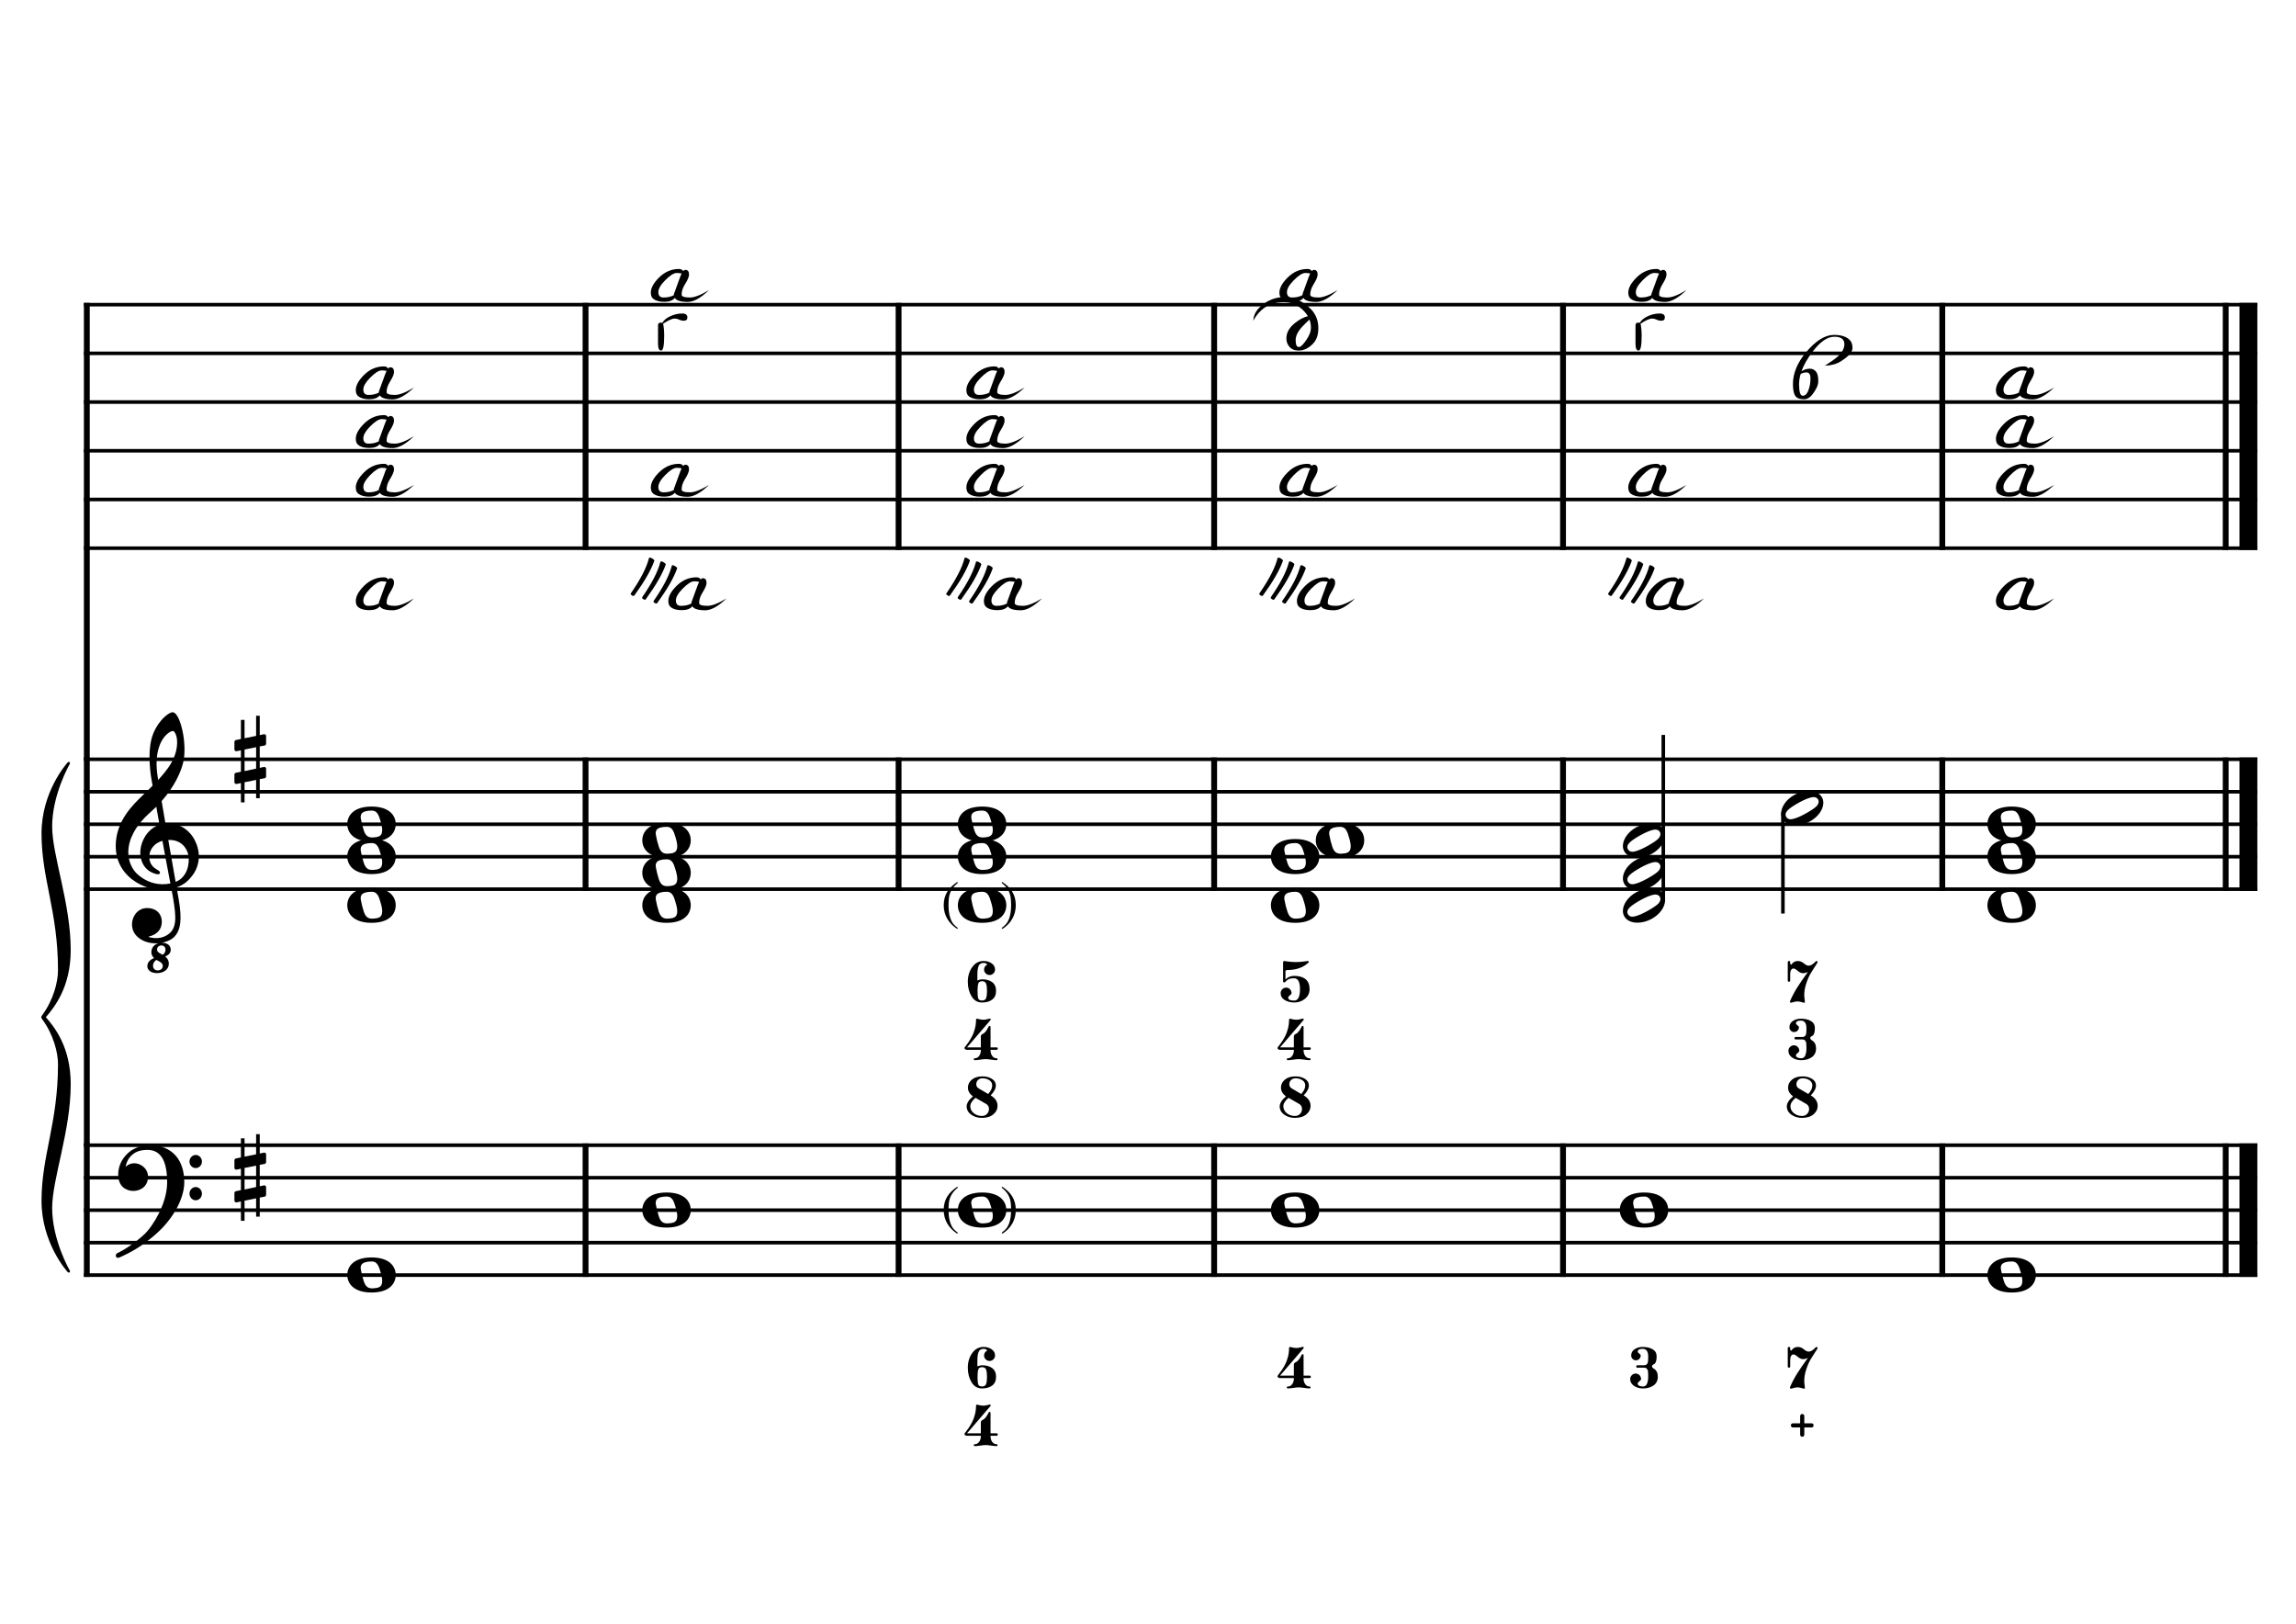 <?xml version="1.0" encoding="UTF-8" standalone="no"?>
<svg width="4209.44px" height="2976.38px" viewBox="0 0 4209.44 2976.38"
 xmlns="http://www.w3.org/2000/svg" xmlns:xlink="http://www.w3.org/1999/xlink" version="1.2" baseProfile="tiny">
<title>SolMajeur (9)</title>
<desc>Generated by MuseScore 3.6.2</desc>
<polyline class="StaffLines" fill="none" stroke="#000000" stroke-width="6.55" stroke-linejoin="bevel" points="153.819,558.425 4138.58,558.425"/>
<polyline class="StaffLines" fill="none" stroke="#000000" stroke-width="6.55" stroke-linejoin="bevel" points="153.819,647.717 4138.58,647.717"/>
<polyline class="StaffLines" fill="none" stroke="#000000" stroke-width="6.55" stroke-linejoin="bevel" points="153.819,737.008 4138.58,737.008"/>
<polyline class="StaffLines" fill="none" stroke="#000000" stroke-width="6.55" stroke-linejoin="bevel" points="153.819,826.299 4138.58,826.299"/>
<polyline class="StaffLines" fill="none" stroke="#000000" stroke-width="6.55" stroke-linejoin="bevel" points="153.819,915.591 4138.58,915.591"/>
<polyline class="StaffLines" fill="none" stroke="#000000" stroke-width="6.55" stroke-linejoin="bevel" points="153.819,1004.88 4138.58,1004.88"/>
<polyline class="StaffLines" fill="none" stroke="#000000" stroke-width="6.55" stroke-linejoin="bevel" points="153.819,1391.81 4138.58,1391.81"/>
<polyline class="StaffLines" fill="none" stroke="#000000" stroke-width="6.55" stroke-linejoin="bevel" points="153.819,1451.34 4138.58,1451.34"/>
<polyline class="StaffLines" fill="none" stroke="#000000" stroke-width="6.55" stroke-linejoin="bevel" points="153.819,1510.87 4138.58,1510.87"/>
<polyline class="StaffLines" fill="none" stroke="#000000" stroke-width="6.55" stroke-linejoin="bevel" points="153.819,1570.39 4138.58,1570.39"/>
<polyline class="StaffLines" fill="none" stroke="#000000" stroke-width="6.55" stroke-linejoin="bevel" points="153.819,1629.92 4138.58,1629.92"/>
<polyline class="StaffLines" fill="none" stroke="#000000" stroke-width="6.55" stroke-linejoin="bevel" points="153.819,2099.26 4138.58,2099.26"/>
<polyline class="StaffLines" fill="none" stroke="#000000" stroke-width="6.55" stroke-linejoin="bevel" points="153.819,2158.79 4138.58,2158.79"/>
<polyline class="StaffLines" fill="none" stroke="#000000" stroke-width="6.55" stroke-linejoin="bevel" points="153.819,2218.32 4138.58,2218.32"/>
<polyline class="StaffLines" fill="none" stroke="#000000" stroke-width="6.55" stroke-linejoin="bevel" points="153.819,2277.85 4138.58,2277.85"/>
<polyline class="StaffLines" fill="none" stroke="#000000" stroke-width="6.55" stroke-linejoin="bevel" points="153.819,2337.37 4138.58,2337.37"/>
<path class="Symbol" transform="matrix(2.381,0,0,2.381,1730.19,2218.32)" d="M0,-0.1 C0,7.7 4,14 10.4,18.1 L10.9,17.4 C7.5,14.8 6.3,13.3 5.2,10.1 C4.2,7.2 3.7,4 3.7,-0.2 C3.7,-8.1 4.8,-12.3 10.9,-17.4 L10.5,-18.1 C3.9,-13.6 0,-8.5 0,-0.1"/>
<path class="Symbol" transform="matrix(2.381,0,0,2.381,1844.95,2218.32)" d="M3.7,-0.2 C3.7,4 3.2,7.2 2.2,10.1 C1,13.3 -0.2,14.8 -3.6,17.4 L-3,18.1 C3.4,14.1 7.3,7.6 7.3,-0.1 C7.3,-8.4 3.4,-13.8 -3.2,-18.1 L-3.6,-17.4 C2.6,-12.4 3.7,-8.1 3.7,-0.2"/>
<path class="Symbol" transform="matrix(2.381,0,0,2.381,1730.19,1659.69)" d="M0,-0.1 C0,7.7 4,14 10.4,18.1 L10.9,17.4 C7.5,14.8 6.3,13.3 5.2,10.1 C4.2,7.2 3.7,4 3.7,-0.2 C3.7,-8.1 4.8,-12.3 10.9,-17.4 L10.5,-18.1 C3.9,-13.6 0,-8.5 0,-0.1"/>
<path class="Symbol" transform="matrix(2.381,0,0,2.381,1844.95,1659.69)" d="M3.7,-0.2 C3.7,4 3.2,7.2 2.2,10.1 C1,13.3 -0.2,14.8 -3.6,17.4 L-3,18.1 C3.4,14.1 7.3,7.6 7.3,-0.1 C7.3,-8.4 3.4,-13.8 -3.2,-18.1 L-3.6,-17.4 C2.6,-12.4 3.7,-8.1 3.7,-0.2"/>
<polyline class="BarLine" fill="none" stroke="#000000" stroke-width="10.71" stroke-linejoin="bevel" points="159.176,2095.99 159.176,2340.65"/>
<polyline class="BarLine" fill="none" stroke="#000000" stroke-width="10.71" stroke-linejoin="bevel" points="1073.54,2095.99 1073.54,2340.65"/>
<polyline class="BarLine" fill="none" stroke="#000000" stroke-width="10.71" stroke-linejoin="bevel" points="1647.45,2095.99 1647.45,2340.65"/>
<polyline class="BarLine" fill="none" stroke="#000000" stroke-width="10.71" stroke-linejoin="bevel" points="2226,2095.99 2226,2340.65"/>
<polyline class="BarLine" fill="none" stroke="#000000" stroke-width="10.71" stroke-linejoin="bevel" points="2865.61,2095.99 2865.61,2340.65"/>
<polyline class="BarLine" fill="none" stroke="#000000" stroke-width="10.71" stroke-linejoin="bevel" points="3560.95,2095.99 3560.95,2340.65"/>
<polyline class="BarLine" fill="none" stroke="#000000" stroke-width="10.71" stroke-linejoin="bevel" points="4080.54,2095.99 4080.54,2340.65"/>
<polyline class="BarLine" fill="none" stroke="#000000" stroke-width="32.74" stroke-linejoin="bevel" points="4122.21,2095.99 4122.21,2340.65"/>
<polyline class="BarLine" fill="none" stroke="#000000" stroke-width="10.71" stroke-linejoin="bevel" points="159.176,1388.54 159.176,2099.26"/>
<polyline class="BarLine" fill="none" stroke="#000000" stroke-width="10.71" stroke-linejoin="bevel" points="1073.54,1388.54 1073.54,1633.2"/>
<polyline class="BarLine" fill="none" stroke="#000000" stroke-width="10.71" stroke-linejoin="bevel" points="1647.45,1388.54 1647.45,1633.2"/>
<polyline class="BarLine" fill="none" stroke="#000000" stroke-width="10.71" stroke-linejoin="bevel" points="2226,1388.54 2226,1633.2"/>
<polyline class="BarLine" fill="none" stroke="#000000" stroke-width="10.71" stroke-linejoin="bevel" points="2865.61,1388.54 2865.61,1633.2"/>
<polyline class="BarLine" fill="none" stroke="#000000" stroke-width="10.71" stroke-linejoin="bevel" points="3560.95,1388.54 3560.95,1633.2"/>
<polyline class="BarLine" fill="none" stroke="#000000" stroke-width="10.71" stroke-linejoin="bevel" points="4080.54,1388.54 4080.54,1633.2"/>
<polyline class="BarLine" fill="none" stroke="#000000" stroke-width="32.74" stroke-linejoin="bevel" points="4122.21,1388.54 4122.21,1633.2"/>
<polyline class="BarLine" fill="none" stroke="#000000" stroke-width="10.71" stroke-linejoin="bevel" points="159.176,555.151 159.176,1391.81"/>
<polyline class="BarLine" fill="none" stroke="#000000" stroke-width="10.71" stroke-linejoin="bevel" points="1073.54,555.151 1073.54,1008.16"/>
<polyline class="BarLine" fill="none" stroke="#000000" stroke-width="10.71" stroke-linejoin="bevel" points="1647.45,555.151 1647.45,1008.16"/>
<polyline class="BarLine" fill="none" stroke="#000000" stroke-width="10.71" stroke-linejoin="bevel" points="2226,555.151 2226,1008.16"/>
<polyline class="BarLine" fill="none" stroke="#000000" stroke-width="10.71" stroke-linejoin="bevel" points="2865.61,555.151 2865.61,1008.16"/>
<polyline class="BarLine" fill="none" stroke="#000000" stroke-width="10.71" stroke-linejoin="bevel" points="3560.95,555.151 3560.95,1008.16"/>
<polyline class="BarLine" fill="none" stroke="#000000" stroke-width="10.71" stroke-linejoin="bevel" points="4080.54,555.151 4080.54,1008.16"/>
<polyline class="BarLine" fill="none" stroke="#000000" stroke-width="32.74" stroke-linejoin="bevel" points="4122.21,555.151 4122.21,1008.16"/>
<polyline class="Stem" fill="none" stroke="#000000" stroke-width="6.55" stroke-linejoin="bevel" points="3049.47,1652.07 3049.47,1347.17"/>
<polyline class="Stem" fill="none" stroke="#000000" stroke-width="6.55" stroke-linejoin="bevel" points="3268.76,1489.1 3268.76,1674.57"/>
<path class="Note" transform="matrix(2.381,0,0,2.381,636.699,2337.37)" d="M18.7,-13.6 C4.9,-13.6 0,-6.6 0,-0.1 C0,6.4 4.9,13.4 18.7,13.4 C32.5,13.4 37.3,6.4 37.3,-0.1 C37.3,-6.6 32.5,-13.6 18.7,-13.6 M10.4,-4.5 C10.3,-4.9 10.3,-5.3 10.3,-5.7 C10.3,-6.5 10.5,-7.3 10.9,-8 C11.6,-9 12.8,-9.7 14.3,-10 C15.6,-10.3 16.3,-10.5 18.9,-10.5 L19,-10.5 C23,-10.5 24.3,-6.8 25.4,-3 L25.7,-2 C26.5,0.6 26.9,2.8 26.9,4.5 C26.9,5.7 26.7,6.8 26.3,7.6 C25.7,8.7 24.7,9.4 23,9.8 C22.1,10 20.6,10.1 20.6,10.1 C20.1,10.1 19.7,10.2 19.3,10.2 C16.1,10.2 14.1,9 12.7,4.7 C11.5,1 11.3,-0.1 10.4,-4.5"/>
<path class="Note" transform="matrix(2.381,0,0,2.381,1177.59,2218.32)" d="M18.7,-13.6 C4.9,-13.6 0,-6.6 0,-0.1 C0,6.4 4.9,13.4 18.7,13.4 C32.5,13.4 37.3,6.4 37.3,-0.1 C37.3,-6.6 32.5,-13.6 18.7,-13.6 M10.4,-4.5 C10.3,-4.9 10.3,-5.3 10.3,-5.7 C10.3,-6.5 10.5,-7.3 10.9,-8 C11.6,-9 12.8,-9.7 14.3,-10 C15.6,-10.3 16.3,-10.5 18.9,-10.5 L19,-10.5 C23,-10.5 24.3,-6.8 25.4,-3 L25.7,-2 C26.5,0.6 26.9,2.8 26.9,4.5 C26.9,5.7 26.7,6.8 26.3,7.6 C25.7,8.7 24.7,9.4 23,9.8 C22.1,10 20.6,10.1 20.6,10.1 C20.1,10.1 19.7,10.2 19.3,10.2 C16.1,10.2 14.1,9 12.7,4.7 C11.5,1 11.3,-0.1 10.4,-4.5"/>
<path class="Note" transform="matrix(2.381,0,0,2.381,1756.14,2218.32)" d="M18.7,-13.6 C4.9,-13.6 0,-6.6 0,-0.1 C0,6.4 4.9,13.4 18.7,13.4 C32.5,13.4 37.3,6.4 37.3,-0.1 C37.3,-6.6 32.5,-13.6 18.7,-13.6 M10.4,-4.5 C10.3,-4.9 10.3,-5.3 10.3,-5.7 C10.3,-6.5 10.5,-7.3 10.9,-8 C11.6,-9 12.8,-9.7 14.3,-10 C15.6,-10.3 16.3,-10.5 18.9,-10.5 L19,-10.5 C23,-10.5 24.3,-6.8 25.4,-3 L25.7,-2 C26.5,0.6 26.9,2.8 26.9,4.5 C26.9,5.7 26.7,6.8 26.3,7.6 C25.7,8.7 24.7,9.4 23,9.8 C22.1,10 20.6,10.1 20.6,10.1 C20.1,10.1 19.7,10.2 19.3,10.2 C16.1,10.2 14.1,9 12.7,4.7 C11.5,1 11.3,-0.1 10.4,-4.5"/>
<path class="Note" transform="matrix(2.381,0,0,2.381,2330.05,2218.32)" d="M18.7,-13.6 C4.9,-13.6 0,-6.6 0,-0.1 C0,6.4 4.9,13.4 18.7,13.4 C32.5,13.4 37.3,6.4 37.3,-0.1 C37.3,-6.6 32.5,-13.6 18.7,-13.6 M10.4,-4.5 C10.3,-4.9 10.3,-5.3 10.3,-5.7 C10.3,-6.5 10.5,-7.3 10.9,-8 C11.6,-9 12.8,-9.7 14.3,-10 C15.6,-10.3 16.3,-10.5 18.9,-10.5 L19,-10.5 C23,-10.5 24.3,-6.8 25.4,-3 L25.7,-2 C26.5,0.6 26.9,2.8 26.9,4.5 C26.9,5.7 26.7,6.8 26.3,7.6 C25.7,8.7 24.7,9.4 23,9.8 C22.1,10 20.6,10.1 20.6,10.1 C20.1,10.1 19.7,10.2 19.3,10.2 C16.1,10.2 14.1,9 12.7,4.7 C11.5,1 11.3,-0.1 10.4,-4.5"/>
<path class="Note" transform="matrix(2.381,0,0,2.381,2969.66,2218.32)" d="M18.7,-13.6 C4.9,-13.6 0,-6.6 0,-0.1 C0,6.4 4.9,13.4 18.7,13.4 C32.5,13.4 37.3,6.4 37.3,-0.1 C37.3,-6.6 32.5,-13.6 18.7,-13.6 M10.4,-4.5 C10.3,-4.9 10.3,-5.3 10.3,-5.7 C10.3,-6.5 10.5,-7.3 10.9,-8 C11.6,-9 12.8,-9.7 14.3,-10 C15.6,-10.3 16.3,-10.5 18.9,-10.5 L19,-10.5 C23,-10.5 24.3,-6.8 25.4,-3 L25.7,-2 C26.5,0.6 26.9,2.8 26.9,4.5 C26.9,5.7 26.7,6.8 26.3,7.6 C25.7,8.7 24.7,9.4 23,9.8 C22.1,10 20.6,10.1 20.6,10.1 C20.1,10.1 19.7,10.2 19.3,10.2 C16.1,10.2 14.1,9 12.7,4.7 C11.5,1 11.3,-0.1 10.4,-4.5"/>
<path class="Note" transform="matrix(2.381,0,0,2.381,3643.7,2337.37)" d="M18.7,-13.6 C4.9,-13.6 0,-6.6 0,-0.1 C0,6.4 4.9,13.4 18.7,13.4 C32.5,13.4 37.3,6.4 37.3,-0.1 C37.3,-6.6 32.5,-13.6 18.7,-13.6 M10.4,-4.5 C10.3,-4.9 10.3,-5.3 10.3,-5.7 C10.3,-6.5 10.5,-7.3 10.9,-8 C11.6,-9 12.8,-9.7 14.3,-10 C15.6,-10.3 16.3,-10.5 18.9,-10.5 L19,-10.5 C23,-10.5 24.3,-6.8 25.4,-3 L25.7,-2 C26.5,0.6 26.9,2.8 26.9,4.5 C26.9,5.7 26.7,6.8 26.3,7.6 C25.7,8.7 24.7,9.4 23,9.8 C22.1,10 20.6,10.1 20.6,10.1 C20.1,10.1 19.7,10.2 19.3,10.2 C16.1,10.2 14.1,9 12.7,4.7 C11.5,1 11.3,-0.1 10.4,-4.5"/>
<path class="Note" transform="matrix(2.381,0,0,2.381,636.699,1659.69)" d="M18.7,-13.6 C4.9,-13.6 0,-6.6 0,-0.1 C0,6.4 4.9,13.4 18.7,13.4 C32.5,13.4 37.3,6.4 37.3,-0.1 C37.3,-6.6 32.5,-13.6 18.7,-13.6 M10.4,-4.5 C10.3,-4.9 10.3,-5.3 10.3,-5.7 C10.3,-6.5 10.5,-7.3 10.9,-8 C11.6,-9 12.8,-9.7 14.3,-10 C15.6,-10.3 16.3,-10.5 18.9,-10.5 L19,-10.5 C23,-10.5 24.3,-6.8 25.4,-3 L25.7,-2 C26.5,0.6 26.9,2.8 26.9,4.5 C26.9,5.7 26.7,6.8 26.3,7.6 C25.7,8.7 24.7,9.4 23,9.8 C22.1,10 20.6,10.1 20.6,10.1 C20.1,10.1 19.7,10.2 19.3,10.2 C16.1,10.2 14.1,9 12.7,4.7 C11.5,1 11.3,-0.1 10.4,-4.5"/>
<path class="Note" transform="matrix(2.381,0,0,2.381,636.699,1570.39)" d="M18.7,-13.6 C4.9,-13.6 0,-6.6 0,-0.1 C0,6.4 4.9,13.4 18.7,13.4 C32.5,13.4 37.3,6.4 37.3,-0.1 C37.3,-6.6 32.5,-13.6 18.7,-13.6 M10.4,-4.5 C10.3,-4.9 10.3,-5.3 10.3,-5.7 C10.3,-6.5 10.5,-7.3 10.9,-8 C11.6,-9 12.8,-9.7 14.3,-10 C15.6,-10.3 16.3,-10.5 18.9,-10.5 L19,-10.5 C23,-10.5 24.3,-6.8 25.4,-3 L25.7,-2 C26.5,0.6 26.9,2.8 26.9,4.5 C26.9,5.7 26.7,6.8 26.3,7.6 C25.7,8.7 24.7,9.4 23,9.8 C22.1,10 20.6,10.1 20.6,10.1 C20.1,10.1 19.7,10.2 19.3,10.2 C16.1,10.2 14.1,9 12.7,4.7 C11.5,1 11.3,-0.1 10.4,-4.5"/>
<path class="Note" transform="matrix(2.381,0,0,2.381,636.699,1510.87)" d="M18.7,-13.6 C4.9,-13.6 0,-6.6 0,-0.1 C0,6.4 4.9,13.4 18.7,13.4 C32.5,13.4 37.3,6.4 37.3,-0.1 C37.3,-6.6 32.5,-13.6 18.7,-13.6 M10.4,-4.5 C10.3,-4.9 10.3,-5.3 10.3,-5.7 C10.3,-6.5 10.5,-7.3 10.9,-8 C11.6,-9 12.8,-9.7 14.3,-10 C15.6,-10.3 16.3,-10.5 18.9,-10.5 L19,-10.5 C23,-10.5 24.3,-6.8 25.4,-3 L25.7,-2 C26.5,0.6 26.9,2.8 26.9,4.5 C26.9,5.7 26.7,6.8 26.3,7.6 C25.7,8.7 24.7,9.4 23,9.8 C22.1,10 20.6,10.1 20.6,10.1 C20.1,10.1 19.7,10.2 19.3,10.2 C16.1,10.2 14.1,9 12.7,4.7 C11.5,1 11.3,-0.1 10.4,-4.5"/>
<path class="Note" transform="matrix(2.381,0,0,2.381,1177.59,1659.69)" d="M18.7,-13.6 C4.9,-13.6 0,-6.6 0,-0.1 C0,6.4 4.9,13.4 18.7,13.4 C32.5,13.4 37.3,6.4 37.3,-0.1 C37.3,-6.6 32.5,-13.6 18.7,-13.6 M10.4,-4.5 C10.3,-4.9 10.3,-5.3 10.3,-5.7 C10.3,-6.5 10.5,-7.3 10.9,-8 C11.6,-9 12.8,-9.7 14.3,-10 C15.6,-10.3 16.3,-10.5 18.9,-10.5 L19,-10.5 C23,-10.5 24.3,-6.8 25.4,-3 L25.7,-2 C26.5,0.6 26.9,2.8 26.9,4.5 C26.9,5.7 26.7,6.8 26.3,7.6 C25.7,8.7 24.7,9.4 23,9.8 C22.1,10 20.6,10.1 20.6,10.1 C20.1,10.1 19.7,10.2 19.3,10.2 C16.1,10.2 14.1,9 12.7,4.7 C11.5,1 11.3,-0.1 10.4,-4.5"/>
<path class="Note" transform="matrix(2.381,0,0,2.381,1177.59,1600.16)" d="M18.7,-13.6 C4.9,-13.6 0,-6.6 0,-0.1 C0,6.4 4.9,13.4 18.7,13.4 C32.5,13.4 37.3,6.4 37.3,-0.1 C37.3,-6.6 32.5,-13.6 18.7,-13.6 M10.4,-4.5 C10.3,-4.9 10.3,-5.3 10.3,-5.7 C10.3,-6.5 10.5,-7.3 10.9,-8 C11.6,-9 12.8,-9.7 14.3,-10 C15.6,-10.3 16.3,-10.5 18.9,-10.5 L19,-10.5 C23,-10.5 24.3,-6.8 25.4,-3 L25.7,-2 C26.5,0.6 26.9,2.8 26.9,4.5 C26.9,5.7 26.7,6.8 26.3,7.6 C25.7,8.7 24.7,9.4 23,9.8 C22.1,10 20.6,10.1 20.6,10.1 C20.1,10.1 19.7,10.2 19.3,10.2 C16.1,10.2 14.1,9 12.7,4.7 C11.5,1 11.3,-0.1 10.4,-4.5"/>
<path class="Note" transform="matrix(2.381,0,0,2.381,1177.59,1540.63)" d="M18.7,-13.6 C4.9,-13.6 0,-6.6 0,-0.1 C0,6.4 4.9,13.4 18.7,13.4 C32.5,13.4 37.3,6.4 37.3,-0.1 C37.3,-6.6 32.5,-13.6 18.7,-13.6 M10.4,-4.5 C10.3,-4.9 10.3,-5.3 10.3,-5.7 C10.3,-6.5 10.5,-7.3 10.9,-8 C11.6,-9 12.8,-9.7 14.3,-10 C15.6,-10.3 16.3,-10.5 18.9,-10.5 L19,-10.5 C23,-10.5 24.3,-6.8 25.4,-3 L25.7,-2 C26.5,0.6 26.9,2.8 26.9,4.5 C26.9,5.7 26.7,6.8 26.3,7.6 C25.7,8.7 24.7,9.4 23,9.8 C22.1,10 20.6,10.1 20.6,10.1 C20.1,10.1 19.7,10.2 19.3,10.2 C16.1,10.2 14.1,9 12.7,4.7 C11.5,1 11.3,-0.1 10.4,-4.5"/>
<path class="Note" transform="matrix(2.381,0,0,2.381,1756.14,1659.69)" d="M18.7,-13.6 C4.9,-13.6 0,-6.6 0,-0.1 C0,6.4 4.9,13.4 18.7,13.4 C32.5,13.4 37.3,6.4 37.3,-0.1 C37.3,-6.6 32.5,-13.6 18.7,-13.6 M10.4,-4.5 C10.3,-4.9 10.3,-5.3 10.3,-5.7 C10.3,-6.5 10.5,-7.3 10.9,-8 C11.6,-9 12.8,-9.7 14.3,-10 C15.6,-10.3 16.3,-10.5 18.9,-10.5 L19,-10.5 C23,-10.5 24.3,-6.8 25.4,-3 L25.7,-2 C26.5,0.6 26.9,2.8 26.9,4.5 C26.9,5.7 26.7,6.8 26.3,7.6 C25.7,8.7 24.7,9.4 23,9.8 C22.1,10 20.6,10.1 20.6,10.1 C20.1,10.1 19.7,10.2 19.3,10.2 C16.1,10.2 14.1,9 12.7,4.7 C11.5,1 11.3,-0.1 10.4,-4.5"/>
<path class="Note" transform="matrix(2.381,0,0,2.381,1756.14,1570.39)" d="M18.7,-13.6 C4.9,-13.6 0,-6.6 0,-0.1 C0,6.4 4.9,13.4 18.7,13.4 C32.5,13.4 37.3,6.4 37.3,-0.1 C37.3,-6.6 32.5,-13.6 18.7,-13.6 M10.4,-4.5 C10.3,-4.9 10.3,-5.3 10.3,-5.7 C10.3,-6.5 10.5,-7.3 10.9,-8 C11.6,-9 12.8,-9.7 14.3,-10 C15.6,-10.3 16.3,-10.5 18.9,-10.5 L19,-10.5 C23,-10.5 24.3,-6.8 25.4,-3 L25.7,-2 C26.5,0.6 26.9,2.8 26.9,4.5 C26.9,5.7 26.7,6.8 26.3,7.6 C25.7,8.7 24.7,9.4 23,9.8 C22.1,10 20.6,10.1 20.6,10.1 C20.1,10.1 19.7,10.2 19.3,10.2 C16.1,10.2 14.1,9 12.7,4.7 C11.5,1 11.3,-0.1 10.4,-4.5"/>
<path class="Note" transform="matrix(2.381,0,0,2.381,1756.14,1510.87)" d="M18.7,-13.6 C4.9,-13.6 0,-6.6 0,-0.1 C0,6.4 4.9,13.4 18.7,13.4 C32.5,13.4 37.3,6.4 37.3,-0.1 C37.3,-6.6 32.5,-13.6 18.7,-13.6 M10.4,-4.5 C10.3,-4.9 10.3,-5.3 10.3,-5.7 C10.3,-6.5 10.5,-7.3 10.9,-8 C11.6,-9 12.8,-9.7 14.3,-10 C15.6,-10.3 16.3,-10.5 18.9,-10.5 L19,-10.5 C23,-10.5 24.3,-6.8 25.4,-3 L25.7,-2 C26.5,0.6 26.9,2.8 26.9,4.5 C26.9,5.7 26.7,6.8 26.3,7.6 C25.7,8.7 24.7,9.4 23,9.8 C22.1,10 20.6,10.1 20.6,10.1 C20.1,10.1 19.7,10.2 19.3,10.2 C16.1,10.2 14.1,9 12.7,4.7 C11.5,1 11.3,-0.1 10.4,-4.5"/>
<path class="Note" transform="matrix(2.381,0,0,2.381,2330.05,1659.69)" d="M18.7,-13.6 C4.9,-13.6 0,-6.6 0,-0.1 C0,6.4 4.9,13.4 18.7,13.4 C32.5,13.4 37.3,6.4 37.3,-0.1 C37.3,-6.6 32.5,-13.6 18.7,-13.6 M10.4,-4.5 C10.3,-4.9 10.3,-5.3 10.3,-5.7 C10.3,-6.5 10.5,-7.3 10.9,-8 C11.6,-9 12.8,-9.7 14.3,-10 C15.6,-10.3 16.3,-10.5 18.9,-10.5 L19,-10.5 C23,-10.5 24.3,-6.8 25.4,-3 L25.7,-2 C26.5,0.6 26.9,2.8 26.9,4.5 C26.9,5.7 26.7,6.8 26.3,7.6 C25.7,8.7 24.7,9.4 23,9.8 C22.1,10 20.6,10.1 20.6,10.1 C20.1,10.1 19.7,10.2 19.3,10.2 C16.1,10.2 14.1,9 12.7,4.7 C11.5,1 11.3,-0.1 10.4,-4.5"/>
<path class="Note" transform="matrix(2.381,0,0,2.381,2330.05,1570.39)" d="M18.7,-13.6 C4.9,-13.6 0,-6.6 0,-0.1 C0,6.4 4.9,13.4 18.7,13.4 C32.5,13.4 37.3,6.4 37.3,-0.1 C37.3,-6.6 32.5,-13.6 18.7,-13.6 M10.4,-4.5 C10.3,-4.9 10.3,-5.3 10.3,-5.7 C10.3,-6.5 10.5,-7.3 10.9,-8 C11.6,-9 12.8,-9.7 14.3,-10 C15.6,-10.3 16.3,-10.5 18.9,-10.5 L19,-10.5 C23,-10.5 24.3,-6.8 25.4,-3 L25.7,-2 C26.5,0.6 26.9,2.8 26.9,4.5 C26.9,5.7 26.7,6.8 26.3,7.6 C25.7,8.7 24.7,9.4 23,9.8 C22.1,10 20.6,10.1 20.6,10.1 C20.1,10.1 19.7,10.2 19.3,10.2 C16.1,10.2 14.1,9 12.7,4.7 C11.5,1 11.3,-0.1 10.4,-4.5"/>
<path class="Note" transform="matrix(2.381,0,0,2.381,2412.31,1540.63)" d="M18.7,-13.6 C4.9,-13.6 0,-6.6 0,-0.1 C0,6.4 4.9,13.4 18.7,13.4 C32.5,13.4 37.3,6.4 37.3,-0.1 C37.3,-6.6 32.5,-13.6 18.7,-13.6 M10.4,-4.5 C10.3,-4.9 10.3,-5.3 10.3,-5.7 C10.3,-6.5 10.5,-7.3 10.9,-8 C11.6,-9 12.8,-9.7 14.3,-10 C15.6,-10.3 16.3,-10.5 18.9,-10.5 L19,-10.5 C23,-10.5 24.3,-6.8 25.4,-3 L25.7,-2 C26.5,0.6 26.9,2.8 26.9,4.5 C26.9,5.7 26.7,6.8 26.3,7.6 C25.7,8.7 24.7,9.4 23,9.8 C22.1,10 20.6,10.1 20.6,10.1 C20.1,10.1 19.7,10.2 19.3,10.2 C16.1,10.2 14.1,9 12.7,4.7 C11.5,1 11.3,-0.1 10.4,-4.5"/>
<path class="Note" transform="matrix(2.381,0,0,2.381,2975.38,1659.69)" d="M31.5,-8.1 C29.7,-11.4 25.9,-13.2 21.3,-13.2 C17.9,-13.2 14.2,-12.2 10.6,-10.3 C4,-6.8 0,-0.9 0,4.2 C0,5.6 0.3,7 1,8.3 C2.8,11.6 6.6,13.3 11.2,13.3 C14.6,13.3 18.3,12.4 21.9,10.5 C28.5,7 32.5,1.1 32.5,-4 C32.5,-5.4 32.2,-6.8 31.5,-8.1 M27.2,-1.3 C25.5,0.4 22.1,2.5 18.5,4.5 C14.9,6.5 11.3,8 8.9,8.5 C8.4,8.6 7.9,8.7 7.4,8.7 C5.8,8.7 4.6,8.1 3.9,6.8 C3.6,6.3 3.4,5.7 3.4,5.1 C3.4,4 4.1,2.7 5.2,1.6 C6.9,-0.1 10.2,-2.2 13.8,-4.2 C17.4,-6.2 21,-7.7 23.4,-8.2 C23.9,-8.3 24.4,-8.4 24.9,-8.4 C26.5,-8.4 27.8,-7.8 28.5,-6.5 C28.8,-6 28.9,-5.4 28.9,-4.8 C28.9,-3.7 28.3,-2.5 27.2,-1.3"/>
<path class="Note" transform="matrix(2.381,0,0,2.381,2975.38,1600.16)" d="M31.5,-8.1 C29.7,-11.4 25.9,-13.2 21.3,-13.2 C17.9,-13.2 14.2,-12.2 10.6,-10.3 C4,-6.8 0,-0.9 0,4.2 C0,5.6 0.3,7 1,8.3 C2.8,11.6 6.6,13.3 11.2,13.3 C14.6,13.3 18.3,12.4 21.9,10.5 C28.5,7 32.5,1.1 32.5,-4 C32.5,-5.4 32.2,-6.8 31.5,-8.1 M27.2,-1.3 C25.5,0.4 22.1,2.5 18.5,4.5 C14.9,6.5 11.3,8 8.9,8.5 C8.4,8.6 7.9,8.7 7.4,8.7 C5.8,8.7 4.6,8.1 3.9,6.8 C3.6,6.3 3.4,5.7 3.4,5.1 C3.4,4 4.1,2.7 5.2,1.6 C6.9,-0.1 10.2,-2.2 13.8,-4.2 C17.4,-6.2 21,-7.7 23.4,-8.2 C23.9,-8.3 24.4,-8.4 24.9,-8.4 C26.5,-8.4 27.8,-7.8 28.5,-6.5 C28.8,-6 28.9,-5.4 28.9,-4.8 C28.9,-3.7 28.3,-2.5 27.2,-1.3"/>
<path class="Note" transform="matrix(2.381,0,0,2.381,2975.38,1540.63)" d="M31.5,-8.1 C29.7,-11.4 25.9,-13.2 21.3,-13.2 C17.9,-13.2 14.2,-12.2 10.6,-10.3 C4,-6.8 0,-0.9 0,4.2 C0,5.6 0.3,7 1,8.3 C2.8,11.6 6.6,13.3 11.2,13.3 C14.6,13.3 18.3,12.4 21.9,10.5 C28.5,7 32.5,1.1 32.5,-4 C32.5,-5.4 32.2,-6.8 31.5,-8.1 M27.2,-1.3 C25.5,0.4 22.1,2.5 18.5,4.5 C14.9,6.5 11.3,8 8.9,8.5 C8.4,8.6 7.9,8.7 7.4,8.7 C5.8,8.7 4.6,8.1 3.9,6.8 C3.6,6.3 3.4,5.7 3.4,5.1 C3.4,4 4.1,2.7 5.2,1.6 C6.9,-0.1 10.2,-2.2 13.8,-4.2 C17.4,-6.2 21,-7.7 23.4,-8.2 C23.9,-8.3 24.4,-8.4 24.9,-8.4 C26.5,-8.4 27.8,-7.8 28.5,-6.5 C28.8,-6 28.9,-5.4 28.9,-4.8 C28.9,-3.7 28.3,-2.5 27.2,-1.3"/>
<path class="Note" transform="matrix(2.381,0,0,2.381,3265.49,1481.1)" d="M31.5,-8.1 C29.7,-11.4 25.9,-13.2 21.3,-13.2 C17.9,-13.2 14.2,-12.2 10.6,-10.3 C4,-6.8 0,-0.9 0,4.2 C0,5.6 0.3,7 1,8.3 C2.8,11.6 6.6,13.3 11.2,13.3 C14.6,13.3 18.3,12.4 21.9,10.5 C28.5,7 32.5,1.1 32.5,-4 C32.5,-5.4 32.2,-6.8 31.5,-8.1 M27.2,-1.3 C25.5,0.4 22.1,2.5 18.5,4.5 C14.9,6.5 11.3,8 8.9,8.5 C8.4,8.6 7.9,8.7 7.4,8.7 C5.8,8.7 4.6,8.1 3.9,6.8 C3.6,6.3 3.4,5.7 3.4,5.1 C3.4,4 4.1,2.7 5.2,1.6 C6.9,-0.1 10.2,-2.2 13.8,-4.2 C17.4,-6.2 21,-7.7 23.4,-8.2 C23.9,-8.3 24.4,-8.4 24.9,-8.4 C26.5,-8.4 27.8,-7.8 28.5,-6.5 C28.8,-6 28.9,-5.4 28.9,-4.8 C28.9,-3.7 28.3,-2.5 27.2,-1.3"/>
<path class="Note" transform="matrix(2.381,0,0,2.381,3643.7,1659.69)" d="M18.7,-13.6 C4.9,-13.6 0,-6.6 0,-0.1 C0,6.4 4.9,13.4 18.7,13.4 C32.5,13.4 37.3,6.4 37.3,-0.1 C37.3,-6.6 32.5,-13.6 18.7,-13.6 M10.4,-4.5 C10.3,-4.9 10.3,-5.3 10.3,-5.7 C10.3,-6.5 10.5,-7.3 10.9,-8 C11.6,-9 12.8,-9.7 14.3,-10 C15.6,-10.3 16.3,-10.5 18.9,-10.5 L19,-10.5 C23,-10.5 24.3,-6.8 25.4,-3 L25.7,-2 C26.5,0.6 26.9,2.8 26.9,4.5 C26.9,5.7 26.7,6.8 26.3,7.6 C25.7,8.7 24.7,9.4 23,9.8 C22.1,10 20.6,10.1 20.6,10.1 C20.1,10.1 19.7,10.2 19.3,10.2 C16.1,10.2 14.1,9 12.7,4.7 C11.5,1 11.3,-0.1 10.4,-4.5"/>
<path class="Note" transform="matrix(2.381,0,0,2.381,3643.7,1570.39)" d="M18.7,-13.6 C4.9,-13.6 0,-6.6 0,-0.1 C0,6.4 4.9,13.4 18.7,13.4 C32.5,13.4 37.3,6.4 37.3,-0.1 C37.3,-6.6 32.5,-13.6 18.7,-13.6 M10.4,-4.5 C10.3,-4.9 10.3,-5.3 10.3,-5.7 C10.3,-6.5 10.5,-7.3 10.9,-8 C11.6,-9 12.8,-9.7 14.3,-10 C15.6,-10.3 16.3,-10.5 18.9,-10.5 L19,-10.5 C23,-10.5 24.3,-6.8 25.4,-3 L25.7,-2 C26.5,0.6 26.9,2.8 26.9,4.5 C26.9,5.7 26.7,6.8 26.3,7.6 C25.7,8.7 24.7,9.4 23,9.8 C22.1,10 20.6,10.1 20.6,10.1 C20.1,10.1 19.7,10.2 19.3,10.2 C16.1,10.2 14.1,9 12.7,4.7 C11.5,1 11.3,-0.1 10.4,-4.5"/>
<path class="Note" transform="matrix(2.381,0,0,2.381,3643.7,1510.87)" d="M18.7,-13.6 C4.9,-13.6 0,-6.6 0,-0.1 C0,6.4 4.9,13.4 18.7,13.4 C32.5,13.4 37.3,6.4 37.3,-0.1 C37.3,-6.6 32.5,-13.6 18.7,-13.6 M10.4,-4.5 C10.3,-4.9 10.3,-5.3 10.3,-5.7 C10.3,-6.5 10.5,-7.3 10.9,-8 C11.6,-9 12.8,-9.7 14.3,-10 C15.6,-10.3 16.3,-10.5 18.9,-10.5 L19,-10.5 C23,-10.5 24.3,-6.8 25.4,-3 L25.7,-2 C26.5,0.6 26.9,2.8 26.9,4.5 C26.9,5.7 26.7,6.8 26.3,7.6 C25.7,8.7 24.7,9.4 23,9.8 C22.1,10 20.6,10.1 20.6,10.1 C20.1,10.1 19.7,10.2 19.3,10.2 C16.1,10.2 14.1,9 12.7,4.7 C11.5,1 11.3,-0.1 10.4,-4.5"/>
<path class="Note" d="M715.518,1059.89 C720.089,1059.89 722.375,1062.75 722.375,1068.49 C722.375,1072.52 719.857,1078.52 714.821,1086.5 C710.792,1092.93 708.778,1099.21 708.778,1105.33 C708.778,1108.81 713.852,1110.56 724.002,1110.56 C732.369,1110.56 744.029,1106.02 758.981,1096.96 C743.951,1111.45 730.897,1118.69 719.818,1118.69 C709.824,1118.69 702.851,1117.18 698.9,1114.16 C697.893,1113.38 697.041,1112.45 696.343,1111.37 C692.47,1116.09 686.001,1118.46 676.936,1118.46 C668.259,1118.46 661.596,1116.68 656.948,1113.11 C653.849,1110.71 652.299,1106.88 652.299,1101.61 C652.299,1093.24 657.258,1084.1 667.174,1074.18 C677.788,1063.57 690.068,1058.26 704.013,1058.26 C707.5,1058.26 710.056,1059.54 711.683,1062.1 C713,1060.62 714.279,1059.89 715.518,1059.89 M694.716,1106.14 C694.639,1105.52 694.6,1104.9 694.6,1104.28 C694.6,1103.97 698.551,1093.16 706.454,1071.86 C707.228,1069.77 708.003,1067.98 708.778,1066.51 C705.756,1065.89 702.774,1065.58 699.83,1065.58 C694.406,1065.58 687.201,1070.19 678.214,1079.41 C670.157,1087.62 666.129,1094.71 666.129,1100.68 C666.129,1107.26 669.266,1110.56 675.542,1110.56 C683.134,1110.56 689.526,1109.08 694.716,1106.14"/>
<path class="Note" d="M715.518,851.839 C720.089,851.839 722.375,854.705 722.375,860.438 C722.375,864.467 719.857,870.471 714.821,878.451 C710.792,884.881 708.778,891.157 708.778,897.277 C708.778,900.763 713.852,902.507 724.002,902.507 C732.369,902.507 744.029,897.974 758.981,888.91 C743.951,903.398 730.897,910.641 719.818,910.641 C709.824,910.641 702.851,909.131 698.9,906.109 C697.893,905.334 697.041,904.405 696.343,903.32 C692.47,908.046 686.001,910.409 676.936,910.409 C668.259,910.409 661.596,908.627 656.948,905.063 C653.849,902.662 652.299,898.827 652.299,893.558 C652.299,885.191 657.258,876.049 667.174,866.133 C677.788,855.519 690.068,850.212 704.013,850.212 C707.5,850.212 710.056,851.49 711.683,854.047 C713,852.575 714.279,851.839 715.518,851.839 M694.716,898.091 C694.639,897.471 694.6,896.851 694.6,896.231 C694.6,895.921 698.551,885.114 706.454,863.808 C707.228,861.717 708.003,859.935 708.778,858.463 C705.756,857.843 702.774,857.533 699.83,857.533 C694.406,857.533 687.201,862.143 678.214,871.362 C670.157,879.574 666.129,886.663 666.129,892.629 C666.129,899.214 669.266,902.507 675.542,902.507 C683.134,902.507 689.526,901.035 694.716,898.091"/>
<path class="Note" d="M715.518,762.547 C720.089,762.547 722.375,765.414 722.375,771.147 C722.375,775.176 719.857,781.18 714.821,789.16 C710.792,795.59 708.778,801.865 708.778,807.986 C708.778,811.472 713.852,813.215 724.002,813.215 C732.369,813.215 744.029,808.683 758.981,799.619 C743.951,814.106 730.897,821.35 719.818,821.35 C709.824,821.35 702.851,819.839 698.9,816.818 C697.893,816.043 697.041,815.113 696.343,814.029 C692.47,818.755 686.001,821.118 676.936,821.118 C668.259,821.118 661.596,819.336 656.948,815.772 C653.849,813.37 652.299,809.535 652.299,804.267 C652.299,795.9 657.258,786.758 667.174,776.841 C677.788,766.227 690.068,760.92 704.013,760.92 C707.5,760.92 710.056,762.199 711.683,764.755 C713,763.283 714.279,762.547 715.518,762.547 M694.716,808.799 C694.639,808.179 694.6,807.56 694.6,806.94 C694.6,806.63 698.551,795.822 706.454,774.517 C707.228,772.425 708.003,770.643 708.778,769.171 C705.756,768.552 702.774,768.242 699.83,768.242 C694.406,768.242 687.201,772.851 678.214,782.071 C670.157,790.283 666.129,797.372 666.129,803.337 C666.129,809.923 669.266,813.215 675.542,813.215 C683.134,813.215 689.526,811.743 694.716,808.799"/>
<path class="Note" d="M715.518,673.256 C720.089,673.256 722.375,676.123 722.375,681.856 C722.375,685.884 719.857,691.888 714.821,699.868 C710.792,706.299 708.778,712.574 708.778,718.694 C708.778,722.181 713.852,723.924 724.002,723.924 C732.369,723.924 744.029,719.392 758.981,710.327 C743.951,724.815 730.897,732.059 719.818,732.059 C709.824,732.059 702.851,730.548 698.9,727.527 C697.893,726.752 697.041,725.822 696.343,724.737 C692.47,729.463 686.001,731.826 676.936,731.826 C668.259,731.826 661.596,730.044 656.948,726.481 C653.849,724.079 652.299,720.244 652.299,714.976 C652.299,706.609 657.258,697.467 667.174,687.55 C677.788,676.936 690.068,671.629 704.013,671.629 C707.5,671.629 710.056,672.907 711.683,675.464 C713,673.992 714.279,673.256 715.518,673.256 M694.716,719.508 C694.639,718.888 694.6,718.268 694.6,717.649 C694.6,717.339 698.551,706.531 706.454,685.226 C707.228,683.134 708.003,681.352 708.778,679.88 C705.756,679.26 702.774,678.95 699.83,678.95 C694.406,678.95 687.201,683.56 678.214,692.779 C670.157,700.992 666.129,708.081 666.129,714.046 C666.129,720.631 669.266,723.924 675.542,723.924 C683.134,723.924 689.526,722.452 694.716,719.508"/>
<path class="Note" d="M1163.14,1091.38 C1162.75,1092.08 1162.17,1092.43 1161.4,1092.43 C1160.7,1092.43 1159.81,1092.12 1158.72,1091.5 C1157.1,1090.57 1156.28,1089.64 1156.28,1088.71 C1156.28,1088.4 1156.4,1088.01 1156.63,1087.55 C1174.37,1061.98 1185.45,1040.44 1189.87,1022.93 C1190.18,1022.39 1190.72,1022.12 1191.5,1022.12 C1192.5,1022.12 1193.94,1022.66 1195.8,1023.75 C1198.35,1025.22 1199.63,1026.53 1199.63,1027.7 C1199.63,1028.01 1199.55,1028.28 1199.4,1028.51 C1193.51,1045.24 1181.42,1066.2 1163.14,1091.38 M1184.06,1098.35 C1183.67,1099.05 1183.09,1099.4 1182.32,1099.4 C1181.62,1099.4 1180.73,1099.09 1179.64,1098.47 C1178.02,1097.54 1177.2,1096.61 1177.2,1095.68 C1177.2,1095.37 1177.32,1094.98 1177.55,1094.52 C1195.29,1068.95 1206.37,1047.41 1210.79,1029.91 C1211.1,1029.36 1211.64,1029.09 1212.41,1029.09 C1213.42,1029.09 1214.85,1029.63 1216.71,1030.72 C1219.27,1032.19 1220.55,1033.51 1220.55,1034.67 C1220.55,1034.98 1220.47,1035.25 1220.32,1035.48 C1214.43,1052.22 1202.34,1073.17 1184.06,1098.35 M1204.98,1105.33 C1204.59,1106.02 1204.01,1106.37 1203.23,1106.37 C1202.54,1106.37 1201.65,1106.06 1200.56,1105.44 C1198.93,1104.51 1198.12,1103.58 1198.12,1102.65 C1198.12,1102.34 1198.24,1101.96 1198.47,1101.49 C1216.21,1075.92 1227.29,1054.39 1231.71,1036.88 C1232.01,1036.34 1232.56,1036.06 1233.33,1036.06 C1234.34,1036.06 1235.77,1036.61 1237.63,1037.69 C1240.19,1039.16 1241.47,1040.48 1241.47,1041.64 C1241.47,1041.95 1241.39,1042.22 1241.23,1042.46 C1235.35,1059.19 1223.26,1080.15 1204.98,1105.33 M1288.52,1059.89 C1293.09,1059.89 1295.37,1062.75 1295.37,1068.49 C1295.37,1072.52 1292.86,1078.52 1287.82,1086.5 C1283.79,1092.93 1281.78,1099.21 1281.78,1105.33 C1281.78,1108.81 1286.85,1110.56 1297,1110.56 C1305.37,1110.56 1317.03,1106.02 1331.98,1096.96 C1316.95,1111.45 1303.9,1118.69 1292.82,1118.69 C1282.82,1118.69 1275.85,1117.18 1271.9,1114.16 C1270.89,1113.38 1270.04,1112.45 1269.34,1111.37 C1265.47,1116.09 1259,1118.46 1249.94,1118.46 C1241.26,1118.46 1234.6,1116.68 1229.95,1113.11 C1226.85,1110.71 1225.3,1106.88 1225.3,1101.61 C1225.3,1093.24 1230.26,1084.1 1240.17,1074.18 C1250.79,1063.57 1263.07,1058.26 1277.01,1058.26 C1280.5,1058.26 1283.06,1059.54 1284.68,1062.1 C1286,1060.62 1287.28,1059.89 1288.52,1059.89 M1267.72,1106.14 C1267.64,1105.52 1267.6,1104.9 1267.6,1104.28 C1267.6,1103.97 1271.55,1093.16 1279.45,1071.86 C1280.23,1069.77 1281,1067.98 1281.78,1066.51 C1278.76,1065.89 1275.77,1065.58 1272.83,1065.58 C1267.41,1065.58 1260.2,1070.19 1251.21,1079.41 C1243.16,1087.62 1239.13,1094.71 1239.13,1100.68 C1239.13,1107.26 1242.27,1110.56 1248.54,1110.56 C1256.13,1110.56 1262.53,1109.08 1267.72,1106.14"/>
<path class="Note" d="M1256.41,851.839 C1260.98,851.839 1263.27,854.705 1263.27,860.438 C1263.27,864.467 1260.75,870.471 1255.72,878.451 C1251.69,884.881 1249.67,891.157 1249.67,897.277 C1249.67,900.763 1254.75,902.507 1264.9,902.507 C1273.26,902.507 1284.92,897.974 1299.88,888.91 C1284.85,903.398 1271.79,910.641 1260.71,910.641 C1250.72,910.641 1243.75,909.131 1239.79,906.109 C1238.79,905.334 1237.93,904.405 1237.24,903.32 C1233.36,908.046 1226.89,910.409 1217.83,910.409 C1209.15,910.409 1202.49,908.627 1197.84,905.063 C1194.74,902.662 1193.19,898.827 1193.19,893.558 C1193.19,885.191 1198.15,876.049 1208.07,866.133 C1218.68,855.519 1230.96,850.212 1244.91,850.212 C1248.39,850.212 1250.95,851.49 1252.58,854.047 C1253.89,852.575 1255.17,851.839 1256.41,851.839 M1235.61,898.091 C1235.53,897.471 1235.49,896.851 1235.49,896.231 C1235.49,895.921 1239.45,885.114 1247.35,863.808 C1248.12,861.717 1248.9,859.935 1249.67,858.463 C1246.65,857.843 1243.67,857.533 1240.72,857.533 C1235.3,857.533 1228.1,862.143 1219.11,871.362 C1211.05,879.574 1207.02,886.663 1207.02,892.629 C1207.02,899.214 1210.16,902.507 1216.44,902.507 C1224.03,902.507 1230.42,901.035 1235.61,898.091"/>
<path class="Note" d="M1212.14,642.535 C1208.34,642.535 1206.44,638.468 1206.44,630.333 L1206.44,596.283 C1206.44,593.029 1208.03,591.402 1211.21,591.402 C1212.6,591.402 1213.65,591.518 1214.34,591.751 C1216.82,587.412 1220.89,583.771 1226.55,580.827 C1234.45,576.721 1242.47,574.668 1250.6,574.668 C1257.03,574.668 1260.25,577.069 1260.25,581.873 C1260.25,585.902 1258.08,587.916 1253.74,587.916 C1250.64,587.916 1247.7,587.219 1244.91,585.824 C1242.43,584.584 1239.79,583.965 1237.01,583.965 C1232.2,583.965 1225.11,587.102 1215.74,593.378 C1217.06,599.653 1217.71,606.974 1217.71,615.342 C1217.71,633.471 1215.85,642.535 1212.14,642.535"/>
<path class="Note" d="M1256.41,494.673 C1260.98,494.673 1263.27,497.54 1263.27,503.273 C1263.27,507.302 1260.75,513.306 1255.72,521.286 C1251.69,527.716 1249.67,533.991 1249.67,540.112 C1249.67,543.598 1254.75,545.341 1264.9,545.341 C1273.26,545.341 1284.92,540.809 1299.88,531.745 C1284.85,546.232 1271.79,553.476 1260.71,553.476 C1250.72,553.476 1243.75,551.965 1239.79,548.944 C1238.79,548.169 1237.93,547.239 1237.24,546.155 C1233.36,550.881 1226.89,553.244 1217.83,553.244 C1209.15,553.244 1202.49,551.462 1197.84,547.898 C1194.74,545.496 1193.19,541.661 1193.19,536.393 C1193.19,528.026 1198.15,518.884 1208.07,508.967 C1218.68,498.353 1230.96,493.046 1244.91,493.046 C1248.39,493.046 1250.95,494.325 1252.58,496.881 C1253.89,495.409 1255.17,494.673 1256.41,494.673 M1235.61,540.925 C1235.53,540.305 1235.49,539.686 1235.49,539.066 C1235.49,538.756 1239.45,527.948 1247.35,506.643 C1248.12,504.551 1248.9,502.769 1249.67,501.297 C1246.65,500.678 1243.67,500.368 1240.72,500.368 C1235.3,500.368 1228.1,504.977 1219.11,514.197 C1211.05,522.409 1207.02,529.498 1207.02,535.463 C1207.02,542.049 1210.16,545.341 1216.44,545.341 C1224.03,545.341 1230.42,543.869 1235.61,540.925"/>
<path class="Note" d="M1741.69,1091.38 C1741.3,1092.08 1740.72,1092.43 1739.95,1092.43 C1739.25,1092.43 1738.36,1092.12 1737.28,1091.5 C1735.65,1090.57 1734.84,1089.64 1734.84,1088.71 C1734.84,1088.4 1734.95,1088.01 1735.18,1087.55 C1752.93,1061.98 1764,1040.44 1768.42,1022.93 C1768.73,1022.39 1769.27,1022.12 1770.05,1022.12 C1771.05,1022.12 1772.49,1022.66 1774.35,1023.75 C1776.9,1025.22 1778.18,1026.53 1778.18,1027.7 C1778.18,1028.01 1778.1,1028.28 1777.95,1028.51 C1772.06,1045.24 1759.98,1066.2 1741.69,1091.38 M1762.61,1098.35 C1762.22,1099.05 1761.64,1099.4 1760.87,1099.4 C1760.17,1099.4 1759.28,1099.09 1758.19,1098.47 C1756.57,1097.54 1755.75,1096.61 1755.75,1095.68 C1755.75,1095.37 1755.87,1094.98 1756.1,1094.52 C1773.84,1068.95 1784.92,1047.41 1789.34,1029.91 C1789.65,1029.36 1790.19,1029.09 1790.97,1029.09 C1791.97,1029.09 1793.41,1029.63 1795.26,1030.72 C1797.82,1032.19 1799.1,1033.51 1799.1,1034.67 C1799.1,1034.98 1799.02,1035.25 1798.87,1035.48 C1792.98,1052.22 1780.89,1073.17 1762.61,1098.35 M1783.53,1105.33 C1783.14,1106.02 1782.56,1106.37 1781.78,1106.37 C1781.09,1106.37 1780.2,1106.06 1779.11,1105.44 C1777.48,1104.51 1776.67,1103.58 1776.67,1102.65 C1776.67,1102.34 1776.79,1101.96 1777.02,1101.49 C1794.76,1075.92 1805.84,1054.39 1810.26,1036.88 C1810.57,1036.34 1811.11,1036.06 1811.88,1036.06 C1812.89,1036.06 1814.32,1036.61 1816.18,1037.69 C1818.74,1039.16 1820.02,1040.48 1820.02,1041.64 C1820.02,1041.95 1819.94,1042.22 1819.79,1042.46 C1813.9,1059.19 1801.81,1080.15 1783.53,1105.33 M1867.07,1059.89 C1871.64,1059.89 1873.92,1062.75 1873.92,1068.49 C1873.92,1072.52 1871.41,1078.52 1866.37,1086.5 C1862.34,1092.93 1860.33,1099.21 1860.33,1105.33 C1860.33,1108.81 1865.4,1110.56 1875.55,1110.56 C1883.92,1110.56 1895.58,1106.02 1910.53,1096.96 C1895.5,1111.45 1882.45,1118.69 1871.37,1118.69 C1861.37,1118.69 1854.4,1117.18 1850.45,1114.16 C1849.44,1113.38 1848.59,1112.45 1847.89,1111.37 C1844.02,1116.09 1837.55,1118.46 1828.49,1118.46 C1819.81,1118.46 1813.15,1116.68 1808.5,1113.11 C1805.4,1110.71 1803.85,1106.88 1803.85,1101.61 C1803.85,1093.24 1808.81,1084.1 1818.72,1074.18 C1829.34,1063.57 1841.62,1058.26 1855.56,1058.26 C1859.05,1058.26 1861.61,1059.54 1863.23,1062.1 C1864.55,1060.62 1865.83,1059.89 1867.07,1059.89 M1846.27,1106.14 C1846.19,1105.52 1846.15,1104.9 1846.15,1104.28 C1846.15,1103.97 1850.1,1093.16 1858,1071.86 C1858.78,1069.77 1859.55,1067.98 1860.33,1066.51 C1857.31,1065.89 1854.32,1065.58 1851.38,1065.58 C1845.96,1065.58 1838.75,1070.19 1829.76,1079.41 C1821.71,1087.62 1817.68,1094.71 1817.68,1100.68 C1817.68,1107.26 1820.82,1110.56 1827.09,1110.56 C1834.68,1110.56 1841.08,1109.08 1846.27,1106.14"/>
<path class="Note" d="M1834.96,851.839 C1839.53,851.839 1841.82,854.705 1841.82,860.438 C1841.82,864.467 1839.3,870.471 1834.27,878.451 C1830.24,884.881 1828.22,891.157 1828.22,897.277 C1828.22,900.763 1833.3,902.507 1843.45,902.507 C1851.81,902.507 1863.47,897.974 1878.43,888.91 C1863.4,903.398 1850.34,910.641 1839.26,910.641 C1829.27,910.641 1822.3,909.131 1818.35,906.109 C1817.34,905.334 1816.49,904.405 1815.79,903.32 C1811.91,908.046 1805.45,910.409 1796.38,910.409 C1787.7,910.409 1781.04,908.627 1776.39,905.063 C1773.29,902.662 1771.74,898.827 1771.74,893.558 C1771.74,885.191 1776.7,876.049 1786.62,866.133 C1797.23,855.519 1809.51,850.212 1823.46,850.212 C1826.94,850.212 1829.5,851.49 1831.13,854.047 C1832.45,852.575 1833.72,851.839 1834.96,851.839 M1814.16,898.091 C1814.08,897.471 1814.05,896.851 1814.05,896.231 C1814.05,895.921 1818,885.114 1825.9,863.808 C1826.67,861.717 1827.45,859.935 1828.22,858.463 C1825.2,857.843 1822.22,857.533 1819.27,857.533 C1813.85,857.533 1806.65,862.143 1797.66,871.362 C1789.6,879.574 1785.57,886.663 1785.57,892.629 C1785.57,899.214 1788.71,902.507 1794.99,902.507 C1802.58,902.507 1808.97,901.035 1814.16,898.091"/>
<path class="Note" d="M1834.96,762.547 C1839.53,762.547 1841.82,765.414 1841.82,771.147 C1841.82,775.176 1839.3,781.18 1834.27,789.16 C1830.24,795.59 1828.22,801.865 1828.22,807.986 C1828.22,811.472 1833.3,813.215 1843.45,813.215 C1851.81,813.215 1863.47,808.683 1878.43,799.619 C1863.4,814.106 1850.34,821.35 1839.26,821.35 C1829.27,821.35 1822.3,819.839 1818.35,816.818 C1817.34,816.043 1816.49,815.113 1815.79,814.029 C1811.91,818.755 1805.45,821.118 1796.38,821.118 C1787.7,821.118 1781.04,819.336 1776.39,815.772 C1773.29,813.37 1771.74,809.535 1771.74,804.267 C1771.74,795.9 1776.7,786.758 1786.62,776.841 C1797.23,766.227 1809.51,760.92 1823.46,760.92 C1826.94,760.92 1829.5,762.199 1831.13,764.755 C1832.45,763.283 1833.72,762.547 1834.96,762.547 M1814.16,808.799 C1814.08,808.179 1814.05,807.56 1814.05,806.94 C1814.05,806.63 1818,795.822 1825.9,774.517 C1826.67,772.425 1827.45,770.643 1828.22,769.171 C1825.2,768.552 1822.22,768.242 1819.27,768.242 C1813.85,768.242 1806.65,772.851 1797.66,782.071 C1789.6,790.283 1785.57,797.372 1785.57,803.337 C1785.57,809.923 1788.71,813.215 1794.99,813.215 C1802.58,813.215 1808.97,811.743 1814.16,808.799"/>
<path class="Note" d="M1834.96,673.256 C1839.53,673.256 1841.82,676.123 1841.82,681.856 C1841.82,685.884 1839.3,691.888 1834.27,699.868 C1830.24,706.299 1828.22,712.574 1828.22,718.694 C1828.22,722.181 1833.3,723.924 1843.45,723.924 C1851.81,723.924 1863.47,719.392 1878.43,710.327 C1863.4,724.815 1850.34,732.059 1839.26,732.059 C1829.27,732.059 1822.3,730.548 1818.35,727.527 C1817.34,726.752 1816.49,725.822 1815.79,724.737 C1811.91,729.463 1805.45,731.826 1796.38,731.826 C1787.7,731.826 1781.04,730.044 1776.39,726.481 C1773.29,724.079 1771.74,720.244 1771.74,714.976 C1771.74,706.609 1776.7,697.467 1786.62,687.55 C1797.23,676.936 1809.51,671.629 1823.46,671.629 C1826.94,671.629 1829.5,672.907 1831.13,675.464 C1832.45,673.992 1833.72,673.256 1834.96,673.256 M1814.16,719.508 C1814.08,718.888 1814.05,718.268 1814.05,717.649 C1814.05,717.339 1818,706.531 1825.9,685.226 C1826.67,683.134 1827.45,681.352 1828.22,679.88 C1825.2,679.26 1822.22,678.95 1819.27,678.95 C1813.85,678.95 1806.65,683.56 1797.66,692.779 C1789.6,700.992 1785.57,708.081 1785.57,714.046 C1785.57,720.631 1788.71,723.924 1794.99,723.924 C1802.58,723.924 1808.97,722.452 1814.16,719.508"/>
<path class="Note" d="M2315.6,1091.38 C2315.21,1092.08 2314.63,1092.43 2313.86,1092.43 C2313.16,1092.43 2312.27,1092.12 2311.19,1091.5 C2309.56,1090.57 2308.74,1089.64 2308.74,1088.71 C2308.74,1088.4 2308.86,1088.01 2309.09,1087.55 C2326.84,1061.98 2337.91,1040.44 2342.33,1022.93 C2342.64,1022.39 2343.18,1022.12 2343.96,1022.12 C2344.96,1022.12 2346.4,1022.66 2348.26,1023.75 C2350.81,1025.22 2352.09,1026.53 2352.09,1027.7 C2352.09,1028.01 2352.01,1028.28 2351.86,1028.51 C2345.97,1045.24 2333.89,1066.2 2315.6,1091.38 M2336.52,1098.35 C2336.13,1099.05 2335.55,1099.4 2334.78,1099.4 C2334.08,1099.4 2333.19,1099.09 2332.1,1098.47 C2330.48,1097.54 2329.66,1096.61 2329.66,1095.68 C2329.66,1095.37 2329.78,1094.98 2330.01,1094.52 C2347.75,1068.95 2358.83,1047.41 2363.25,1029.91 C2363.56,1029.36 2364.1,1029.09 2364.87,1029.09 C2365.88,1029.09 2367.32,1029.63 2369.17,1030.72 C2371.73,1032.19 2373.01,1033.51 2373.01,1034.67 C2373.01,1034.98 2372.93,1035.25 2372.78,1035.48 C2366.89,1052.22 2354.8,1073.17 2336.52,1098.35 M2357.44,1105.33 C2357.05,1106.02 2356.47,1106.37 2355.69,1106.37 C2355,1106.37 2354.11,1106.06 2353.02,1105.44 C2351.39,1104.51 2350.58,1103.58 2350.58,1102.65 C2350.58,1102.34 2350.7,1101.96 2350.93,1101.49 C2368.67,1075.92 2379.75,1054.39 2384.17,1036.88 C2384.48,1036.34 2385.02,1036.06 2385.79,1036.06 C2386.8,1036.06 2388.23,1036.61 2390.09,1037.69 C2392.65,1039.16 2393.93,1040.48 2393.93,1041.64 C2393.93,1041.95 2393.85,1042.22 2393.7,1042.46 C2387.81,1059.19 2375.72,1080.15 2357.44,1105.33 M2440.98,1059.89 C2445.55,1059.89 2447.83,1062.75 2447.83,1068.49 C2447.83,1072.52 2445.32,1078.52 2440.28,1086.5 C2436.25,1092.93 2434.24,1099.21 2434.24,1105.33 C2434.24,1108.81 2439.31,1110.56 2449.46,1110.56 C2457.83,1110.56 2469.49,1106.02 2484.44,1096.96 C2469.41,1111.45 2456.36,1118.69 2445.28,1118.69 C2435.28,1118.69 2428.31,1117.18 2424.36,1114.16 C2423.35,1113.38 2422.5,1112.45 2421.8,1111.37 C2417.93,1116.09 2411.46,1118.46 2402.4,1118.46 C2393.72,1118.46 2387.06,1116.68 2382.41,1113.11 C2379.31,1110.71 2377.76,1106.88 2377.76,1101.61 C2377.76,1093.24 2382.72,1084.1 2392.63,1074.18 C2403.25,1063.57 2415.53,1058.26 2429.47,1058.26 C2432.96,1058.26 2435.52,1059.54 2437.14,1062.1 C2438.46,1060.62 2439.74,1059.89 2440.98,1059.89 M2420.18,1106.14 C2420.1,1105.52 2420.06,1104.9 2420.06,1104.28 C2420.06,1103.97 2424.01,1093.16 2431.91,1071.86 C2432.69,1069.77 2433.46,1067.98 2434.24,1066.51 C2431.22,1065.89 2428.23,1065.58 2425.29,1065.58 C2419.87,1065.58 2412.66,1070.19 2403.67,1079.41 C2395.62,1087.62 2391.59,1094.71 2391.59,1100.68 C2391.59,1107.26 2394.73,1110.56 2401,1110.56 C2408.59,1110.56 2414.99,1109.08 2420.18,1106.14"/>
<path class="Note" d="M2408.87,851.839 C2413.44,851.839 2415.73,854.705 2415.73,860.438 C2415.73,864.467 2413.21,870.471 2408.18,878.451 C2404.15,884.881 2402.13,891.157 2402.13,897.277 C2402.13,900.763 2407.21,902.507 2417.36,902.507 C2425.72,902.507 2437.38,897.974 2452.34,888.91 C2437.31,903.398 2424.25,910.641 2413.17,910.641 C2403.18,910.641 2396.21,909.131 2392.26,906.109 C2391.25,905.334 2390.4,904.405 2389.7,903.32 C2385.82,908.046 2379.36,910.409 2370.29,910.409 C2361.61,910.409 2354.95,908.627 2350.3,905.063 C2347.2,902.662 2345.65,898.827 2345.65,893.558 C2345.65,885.191 2350.61,876.049 2360.53,866.133 C2371.14,855.519 2383.42,850.212 2397.37,850.212 C2400.85,850.212 2403.41,851.49 2405.04,854.047 C2406.36,852.575 2407.63,851.839 2408.87,851.839 M2388.07,898.091 C2387.99,897.471 2387.96,896.851 2387.96,896.231 C2387.96,895.921 2391.91,885.114 2399.81,863.808 C2400.58,861.717 2401.36,859.935 2402.13,858.463 C2399.11,857.843 2396.13,857.533 2393.18,857.533 C2387.76,857.533 2380.56,862.143 2371.57,871.362 C2363.51,879.574 2359.48,886.663 2359.48,892.629 C2359.48,899.214 2362.62,902.507 2368.9,902.507 C2376.49,902.507 2382.88,901.035 2388.07,898.091"/>
<path class="Note" d="M2297.78,587.916 C2298.09,576.217 2304.56,565.836 2317.19,556.771 C2328.43,548.714 2340.71,544.685 2354.03,544.685 C2372.7,544.685 2389.17,552.007 2403.42,566.649 C2412.48,576.024 2417.02,587.645 2417.02,601.513 C2417.02,613.986 2413.69,623.554 2407.02,630.217 C2398.89,638.429 2390.29,642.535 2381.22,642.535 C2375.03,642.535 2370.22,641.14 2366.81,638.351 C2361.24,633.78 2358.45,627.66 2358.45,619.99 C2358.45,610.073 2363.41,601.009 2373.32,592.797 C2381.46,586.056 2389.63,581.64 2397.84,579.549 C2395.67,575.83 2392.92,572.344 2389.59,569.09 C2379.21,558.941 2367.43,553.866 2354.26,553.866 C2340.55,553.866 2329.2,556.849 2320.21,562.814 C2310.92,568.935 2303.44,577.302 2297.78,587.916 M2400.75,585.708 C2396.49,589.659 2392.23,593.881 2387.96,598.375 C2379.6,607.207 2375.41,615.574 2375.41,623.476 C2375.41,631.921 2377.35,636.143 2381.22,636.143 C2384.71,636.143 2389.59,631.379 2395.87,621.849 C2400.9,614.257 2403.42,607.284 2403.42,600.931 C2403.42,595.508 2402.53,590.434 2400.75,585.708"/>
<path class="Note" d="M2408.87,494.673 C2413.44,494.673 2415.73,497.54 2415.73,503.273 C2415.73,507.302 2413.21,513.306 2408.18,521.286 C2404.15,527.716 2402.13,533.991 2402.13,540.112 C2402.13,543.598 2407.21,545.341 2417.36,545.341 C2425.72,545.341 2437.38,540.809 2452.34,531.745 C2437.31,546.232 2424.25,553.476 2413.17,553.476 C2403.18,553.476 2396.21,551.965 2392.26,548.944 C2391.25,548.169 2390.4,547.239 2389.7,546.155 C2385.82,550.881 2379.36,553.244 2370.29,553.244 C2361.61,553.244 2354.95,551.462 2350.3,547.898 C2347.2,545.496 2345.65,541.661 2345.65,536.393 C2345.65,528.026 2350.61,518.884 2360.53,508.967 C2371.14,498.353 2383.42,493.046 2397.37,493.046 C2400.85,493.046 2403.41,494.325 2405.04,496.881 C2406.36,495.409 2407.63,494.673 2408.87,494.673 M2388.07,540.925 C2387.99,540.305 2387.96,539.686 2387.96,539.066 C2387.96,538.756 2391.91,527.948 2399.81,506.643 C2400.58,504.551 2401.36,502.769 2402.13,501.297 C2399.11,500.678 2396.13,500.368 2393.18,500.368 C2387.76,500.368 2380.56,504.977 2371.57,514.197 C2363.51,522.409 2359.48,529.498 2359.48,535.463 C2359.48,542.049 2362.62,545.341 2368.9,545.341 C2376.49,545.341 2382.88,543.869 2388.07,540.925"/>
<path class="Note" d="M2955.21,1091.38 C2954.82,1092.08 2954.24,1092.43 2953.46,1092.43 C2952.77,1092.43 2951.88,1092.12 2950.79,1091.5 C2949.16,1090.57 2948.35,1089.64 2948.35,1088.71 C2948.35,1088.4 2948.47,1088.01 2948.7,1087.55 C2966.44,1061.98 2977.52,1040.44 2981.94,1022.93 C2982.25,1022.39 2982.79,1022.12 2983.56,1022.12 C2984.57,1022.12 2986,1022.66 2987.86,1023.75 C2990.42,1025.22 2991.7,1026.53 2991.7,1027.7 C2991.7,1028.01 2991.62,1028.28 2991.46,1028.51 C2985.58,1045.24 2973.49,1066.2 2955.21,1091.38 M2976.13,1098.35 C2975.74,1099.05 2975.16,1099.4 2974.38,1099.4 C2973.68,1099.4 2972.79,1099.09 2971.71,1098.47 C2970.08,1097.54 2969.27,1096.61 2969.27,1095.68 C2969.27,1095.37 2969.38,1094.98 2969.62,1094.52 C2987.36,1068.95 2998.44,1047.41 3002.85,1029.91 C3003.16,1029.36 3003.71,1029.09 3004.48,1029.09 C3005.49,1029.09 3006.92,1029.63 3008.78,1030.72 C3011.34,1032.19 3012.62,1033.51 3012.62,1034.67 C3012.62,1034.98 3012.54,1035.25 3012.38,1035.48 C3006.49,1052.22 2994.41,1073.17 2976.13,1098.35 M2997.04,1105.33 C2996.66,1106.02 2996.07,1106.37 2995.3,1106.37 C2994.6,1106.37 2993.71,1106.06 2992.63,1105.44 C2991,1104.51 2990.19,1103.58 2990.19,1102.65 C2990.19,1102.34 2990.3,1101.96 2990.54,1101.49 C3008.28,1075.92 3019.36,1054.39 3023.77,1036.88 C3024.08,1036.34 3024.62,1036.06 3025.4,1036.06 C3026.41,1036.06 3027.84,1036.61 3029.7,1037.69 C3032.26,1039.16 3033.53,1040.48 3033.53,1041.64 C3033.53,1041.95 3033.46,1042.22 3033.3,1042.46 C3027.41,1059.19 3015.33,1080.15 2997.04,1105.33 M3080.58,1059.89 C3085.16,1059.89 3087.44,1062.75 3087.44,1068.49 C3087.44,1072.52 3084.92,1078.52 3079.89,1086.5 C3075.86,1092.93 3073.84,1099.21 3073.84,1105.33 C3073.84,1108.81 3078.92,1110.56 3089.07,1110.56 C3097.43,1110.56 3109.09,1106.02 3124.05,1096.96 C3109.02,1111.45 3095.96,1118.69 3084.88,1118.69 C3074.89,1118.69 3067.92,1117.18 3063.97,1114.16 C3062.96,1113.38 3062.11,1112.45 3061.41,1111.37 C3057.54,1116.09 3051.07,1118.46 3042,1118.46 C3033.33,1118.46 3026.66,1116.68 3022.01,1113.11 C3018.91,1110.71 3017.37,1106.88 3017.37,1101.61 C3017.37,1093.24 3022.32,1084.1 3032.24,1074.18 C3042.85,1063.57 3055.13,1058.26 3069.08,1058.26 C3072.57,1058.26 3075.12,1059.54 3076.75,1062.1 C3078.07,1060.62 3079.34,1059.89 3080.58,1059.89 M3059.78,1106.14 C3059.7,1105.52 3059.67,1104.9 3059.67,1104.28 C3059.67,1103.97 3063.62,1093.16 3071.52,1071.86 C3072.29,1069.77 3073.07,1067.98 3073.84,1066.51 C3070.82,1065.89 3067.84,1065.58 3064.9,1065.58 C3059.47,1065.58 3052.27,1070.19 3043.28,1079.41 C3035.22,1087.62 3031.19,1094.71 3031.19,1100.68 C3031.19,1107.26 3034.33,1110.56 3040.61,1110.56 C3048.2,1110.56 3054.59,1109.08 3059.78,1106.14"/>
<path class="Note" d="M3048.48,851.839 C3053.05,851.839 3055.34,854.705 3055.34,860.438 C3055.34,864.467 3052.82,870.471 3047.78,878.451 C3043.75,884.881 3041.74,891.157 3041.74,897.277 C3041.74,900.763 3046.81,902.507 3056.96,902.507 C3065.33,902.507 3076.99,897.974 3091.94,888.91 C3076.91,903.398 3063.86,910.641 3052.78,910.641 C3042.78,910.641 3035.81,909.131 3031.86,906.109 C3030.85,905.334 3030,904.405 3029.3,903.32 C3025.43,908.046 3018.96,910.409 3009.9,910.409 C3001.22,910.409 2994.56,908.627 2989.91,905.063 C2986.81,902.662 2985.26,898.827 2985.26,893.558 C2985.26,885.191 2990.22,876.049 3000.14,866.133 C3010.75,855.519 3023.03,850.212 3036.97,850.212 C3040.46,850.212 3043.02,851.49 3044.64,854.047 C3045.96,852.575 3047.24,851.839 3048.48,851.839 M3027.68,898.091 C3027.6,897.471 3027.56,896.851 3027.56,896.231 C3027.56,895.921 3031.51,885.114 3039.41,863.808 C3040.19,861.717 3040.96,859.935 3041.74,858.463 C3038.72,857.843 3035.73,857.533 3032.79,857.533 C3027.37,857.533 3020.16,862.143 3011.18,871.362 C3003.12,879.574 2999.09,886.663 2999.09,892.629 C2999.09,899.214 3002.23,902.507 3008.5,902.507 C3016.09,902.507 3022.49,901.035 3027.68,898.091"/>
<path class="Note" d="M3004.2,642.535 C3000.41,642.535 2998.51,638.468 2998.51,630.333 L2998.51,596.283 C2998.51,593.029 3000.1,591.402 3003.27,591.402 C3004.67,591.402 3005.71,591.518 3006.41,591.751 C3008.89,587.412 3012.96,583.771 3018.61,580.827 C3026.52,576.721 3034.53,574.668 3042.67,574.668 C3049.1,574.668 3052.31,577.069 3052.31,581.873 C3052.31,585.902 3050.14,587.916 3045.81,587.916 C3042.71,587.916 3039.76,587.219 3036.97,585.824 C3034.49,584.584 3031.86,583.965 3029.07,583.965 C3024.27,583.965 3017.18,587.102 3007.81,593.378 C3009.12,599.653 3009.78,606.974 3009.78,615.342 C3009.78,633.471 3007.92,642.535 3004.2,642.535"/>
<path class="Note" d="M3048.48,494.673 C3053.05,494.673 3055.34,497.54 3055.34,503.273 C3055.34,507.302 3052.82,513.306 3047.78,521.286 C3043.75,527.716 3041.74,533.991 3041.74,540.112 C3041.74,543.598 3046.81,545.341 3056.96,545.341 C3065.33,545.341 3076.99,540.809 3091.94,531.745 C3076.91,546.232 3063.86,553.476 3052.78,553.476 C3042.78,553.476 3035.81,551.965 3031.86,548.944 C3030.85,548.169 3030,547.239 3029.3,546.155 C3025.43,550.881 3018.96,553.244 3009.9,553.244 C3001.22,553.244 2994.56,551.462 2989.91,547.898 C2986.81,545.496 2985.26,541.661 2985.26,536.393 C2985.26,528.026 2990.22,518.884 3000.14,508.967 C3010.75,498.353 3023.03,493.046 3036.97,493.046 C3040.46,493.046 3043.02,494.325 3044.64,496.881 C3045.96,495.409 3047.24,494.673 3048.48,494.673 M3027.68,540.925 C3027.6,540.305 3027.56,539.686 3027.56,539.066 C3027.56,538.756 3031.51,527.948 3039.41,506.643 C3040.19,504.551 3040.96,502.769 3041.74,501.297 C3038.72,500.678 3035.73,500.368 3032.79,500.368 C3027.37,500.368 3020.16,504.977 3011.18,514.197 C3003.12,522.409 2999.09,529.498 2999.09,535.463 C2999.09,542.049 3002.23,545.341 3008.5,545.341 C3016.09,545.341 3022.49,543.869 3027.68,540.925"/>
<path class="Note" d="M3345.68,670.351 C3356.13,663.765 3363.73,658.381 3368.45,654.197 C3377.13,646.527 3381.47,638.78 3381.47,630.955 C3381.47,621.813 3375.35,617.242 3363.11,617.242 C3350.25,617.242 3336.84,626.5 3322.9,645.017 C3313.45,657.568 3306.75,669.421 3302.79,680.577 C3307.67,677.401 3312.83,675.813 3318.25,675.813 C3323.36,675.813 3327.43,678.098 3330.45,682.669 C3332.54,685.846 3333.59,691.269 3333.59,698.939 C3333.59,705.834 3329.95,713.93 3322.67,723.227 C3318.17,728.96 3313.18,731.826 3307.67,731.826 C3300.7,731.826 3295.82,730.432 3293.03,727.643 C3289.08,723.692 3287.11,715.867 3287.11,704.168 C3287.11,684.49 3295.05,665.121 3310.93,646.063 C3328.83,624.602 3345.99,613.872 3362.41,613.872 C3375.12,613.872 3384.61,616.855 3390.88,622.82 C3394.52,626.307 3396.34,631.343 3396.34,637.928 C3396.34,645.288 3389.1,653.5 3374.61,662.565 C3367.02,667.368 3357.37,669.963 3345.68,670.351 M3301.28,685.458 C3299.35,691.966 3298.38,698.203 3298.38,704.168 C3298.38,718.346 3300.62,725.435 3305.12,725.435 C3309.38,725.435 3312.71,722.413 3315.11,716.37 C3317.9,709.553 3319.3,701.999 3319.3,693.709 C3319.3,686.349 3316.86,682.669 3311.97,682.669 C3308.57,682.669 3305,683.599 3301.28,685.458"/>
<path class="Note" d="M3722.52,1059.89 C3727.09,1059.89 3729.37,1062.75 3729.37,1068.49 C3729.37,1072.52 3726.85,1078.52 3721.82,1086.5 C3717.79,1092.93 3715.78,1099.21 3715.78,1105.33 C3715.78,1108.81 3720.85,1110.56 3731,1110.56 C3739.37,1110.56 3751.03,1106.02 3765.98,1096.96 C3750.95,1111.45 3737.89,1118.69 3726.82,1118.69 C3716.82,1118.69 3709.85,1117.18 3705.9,1114.16 C3704.89,1113.38 3704.04,1112.45 3703.34,1111.37 C3699.47,1116.09 3693,1118.46 3683.93,1118.46 C3675.26,1118.46 3668.59,1116.68 3663.95,1113.11 C3660.85,1110.71 3659.3,1106.88 3659.3,1101.61 C3659.3,1093.24 3664.26,1084.1 3674.17,1074.18 C3684.79,1063.57 3697.07,1058.26 3711.01,1058.26 C3714.5,1058.26 3717.05,1059.54 3718.68,1062.1 C3720,1060.62 3721.28,1059.89 3722.52,1059.89 M3701.71,1106.14 C3701.64,1105.52 3701.6,1104.9 3701.6,1104.28 C3701.6,1103.97 3705.55,1093.16 3713.45,1071.86 C3714.23,1069.77 3715,1067.98 3715.78,1066.51 C3712.75,1065.89 3709.77,1065.58 3706.83,1065.58 C3701.4,1065.58 3694.2,1070.19 3685.21,1079.41 C3677.15,1087.62 3673.13,1094.71 3673.13,1100.68 C3673.13,1107.26 3676.26,1110.56 3682.54,1110.56 C3690.13,1110.56 3696.52,1109.08 3701.71,1106.14"/>
<path class="Note" d="M3722.52,851.839 C3727.09,851.839 3729.37,854.705 3729.37,860.438 C3729.37,864.467 3726.85,870.471 3721.82,878.451 C3717.79,884.881 3715.78,891.157 3715.78,897.277 C3715.78,900.763 3720.85,902.507 3731,902.507 C3739.37,902.507 3751.03,897.974 3765.98,888.91 C3750.95,903.398 3737.89,910.641 3726.82,910.641 C3716.82,910.641 3709.85,909.131 3705.9,906.109 C3704.89,905.334 3704.04,904.405 3703.34,903.32 C3699.47,908.046 3693,910.409 3683.93,910.409 C3675.26,910.409 3668.59,908.627 3663.95,905.063 C3660.85,902.662 3659.3,898.827 3659.3,893.558 C3659.3,885.191 3664.26,876.049 3674.17,866.133 C3684.79,855.519 3697.07,850.212 3711.01,850.212 C3714.5,850.212 3717.05,851.49 3718.68,854.047 C3720,852.575 3721.28,851.839 3722.52,851.839 M3701.71,898.091 C3701.64,897.471 3701.6,896.851 3701.6,896.231 C3701.6,895.921 3705.55,885.114 3713.45,863.808 C3714.23,861.717 3715,859.935 3715.78,858.463 C3712.75,857.843 3709.77,857.533 3706.83,857.533 C3701.4,857.533 3694.2,862.143 3685.21,871.362 C3677.15,879.574 3673.13,886.663 3673.13,892.629 C3673.13,899.214 3676.26,902.507 3682.54,902.507 C3690.13,902.507 3696.52,901.035 3701.71,898.091"/>
<path class="Note" d="M3722.52,762.547 C3727.09,762.547 3729.37,765.414 3729.37,771.147 C3729.37,775.176 3726.85,781.18 3721.82,789.16 C3717.79,795.59 3715.78,801.865 3715.78,807.986 C3715.78,811.472 3720.85,813.215 3731,813.215 C3739.37,813.215 3751.03,808.683 3765.98,799.619 C3750.95,814.106 3737.89,821.35 3726.82,821.35 C3716.82,821.35 3709.85,819.839 3705.9,816.818 C3704.89,816.043 3704.04,815.113 3703.34,814.029 C3699.47,818.755 3693,821.118 3683.93,821.118 C3675.26,821.118 3668.59,819.336 3663.95,815.772 C3660.85,813.37 3659.3,809.535 3659.3,804.267 C3659.3,795.9 3664.26,786.758 3674.17,776.841 C3684.79,766.227 3697.07,760.92 3711.01,760.92 C3714.5,760.92 3717.05,762.199 3718.68,764.755 C3720,763.283 3721.28,762.547 3722.52,762.547 M3701.71,808.799 C3701.64,808.179 3701.6,807.56 3701.6,806.94 C3701.6,806.63 3705.55,795.822 3713.45,774.517 C3714.23,772.425 3715,770.643 3715.78,769.171 C3712.75,768.552 3709.77,768.242 3706.83,768.242 C3701.4,768.242 3694.2,772.851 3685.21,782.071 C3677.15,790.283 3673.13,797.372 3673.13,803.337 C3673.13,809.923 3676.26,813.215 3682.54,813.215 C3690.13,813.215 3696.52,811.743 3701.71,808.799"/>
<path class="Note" d="M3722.52,673.256 C3727.09,673.256 3729.37,676.123 3729.37,681.856 C3729.37,685.884 3726.85,691.888 3721.82,699.868 C3717.79,706.299 3715.78,712.574 3715.78,718.694 C3715.78,722.181 3720.85,723.924 3731,723.924 C3739.37,723.924 3751.03,719.392 3765.98,710.327 C3750.95,724.815 3737.89,732.059 3726.82,732.059 C3716.82,732.059 3709.85,730.548 3705.9,727.527 C3704.89,726.752 3704.04,725.822 3703.34,724.737 C3699.47,729.463 3693,731.826 3683.93,731.826 C3675.26,731.826 3668.59,730.044 3663.95,726.481 C3660.85,724.079 3659.3,720.244 3659.3,714.976 C3659.3,706.609 3664.26,697.467 3674.17,687.55 C3684.79,676.936 3697.07,671.629 3711.01,671.629 C3714.5,671.629 3717.05,672.907 3718.68,675.464 C3720,673.992 3721.28,673.256 3722.52,673.256 M3701.71,719.508 C3701.64,718.888 3701.6,718.268 3701.6,717.649 C3701.6,717.339 3705.55,706.531 3713.45,685.226 C3714.23,683.134 3715,681.352 3715.78,679.88 C3712.75,679.26 3709.77,678.95 3706.83,678.95 C3701.4,678.95 3694.2,683.56 3685.21,692.779 C3677.15,700.992 3673.13,708.081 3673.13,714.046 C3673.13,720.631 3676.26,723.924 3682.54,723.924 C3690.13,723.924 3696.52,722.452 3701.71,719.508"/>
<path class="Clef" transform="matrix(2.381,0,0,2.381,212.156,2158.79)" d="M25.4,-25.1 C17.8,-25.1 11.7,-20.7 11.6,-20.7 C5.8,-16.4 3.5,-11.3 2.6,-7.8 C2.1,-6 1.9,-4.2 1.9,-2.5 C1.9,-0.1 2.3,2.1 3.2,4 C4.4,6.7 6.7,8.6 9.7,9.6 C10.9,10 12.2,10.2 13.5,10.2 C15.7,10.2 18,9.6 19.9,8.5 C23,6.8 24.9,3.2 24.9,-0.7 C24.9,-4.2 23.1,-7.4 20.1,-9.3 C18,-10.7 16,-11.1 14.3,-11.1 C13.1,-11.1 12,-10.9 11.1,-10.6 C10.1,-10.2 8.4,-9.2 7.6,-8.5 C7.9,-10.4 9.1,-13.3 10.2,-14.9 C11.3,-16.5 13.5,-18.5 15.2,-19.4 C17.7,-20.8 20.9,-21.4 24.4,-21.4 C34.6,-21.4 39.6,-13.2 39.6,3.6 C39.6,12.9 36.1,21.8 33.1,27.7 C29.8,34.3 25.4,40.6 21.5,44.1 C11.1,53.6 1.3,58.1 1.2,58.1 C1.2,58.1 -0.3,59 0.1,60.5 C0.4,61.5 1.3,61.7 1.9,61.7 C2,61.7 2.3,61.6 2.4,61.6 C2.5,61.6 13.9,56.9 23,49.8 C28.1,46.1 32.7,42.1 36.7,37.8 C40.3,33.9 43.4,29.7 45.9,25.5 C50.3,18 52.8,10.2 52.8,3.5 C52.8,-4.8 50.6,-11.7 46.5,-16.6 C41.8,-22.2 34.7,-25.1 25.4,-25.1 M56.8,-12.4 C56.8,-9.6 59,-7.4 61.6,-7.4 C64.2,-7.4 66.4,-9.6 66.4,-12.4 C66.4,-15.2 64.2,-17.5 61.6,-17.5 C59,-17.5 56.8,-15.2 56.8,-12.4 M56.8,12.3 C56.8,15.1 59,17.4 61.6,17.4 C64.2,17.4 66.4,15.1 66.4,12.3 C66.4,9.5 64.2,7.2 61.6,7.2 C59,7.2 56.8,9.5 56.8,12.3"/>
<path class="Clef" transform="matrix(2.381,0,0,2.381,212.156,1570.39)" d="M63.37,-5.89 C62.14,-11.32 59.5,-15.14 58.72,-16.18 C55.53,-20.45 51.52,-23.3 46.83,-24.65 C43.72,-25.54 40.72,-25.65 38.3,-25.47 C37.26,-31.48 36.26,-37.36 35.35,-42.81 C40.79,-48.97 44.42,-54.77 46.69,-59.07 C50.16,-65.65 51.31,-70.23 51.36,-70.43 C53.08,-75.64 53.44,-83.34 52.34,-91.55 C51.33,-99.1 49.24,-105.81 46.89,-109.06 C45.86,-110.49 44.81,-111.22 43.77,-111.22 C42.55,-111.22 40.04,-109.98 37.15,-107.21 C34.85,-105.01 31.58,-101.12 29.02,-95.11 C26.02,-88.05 25.81,-78.56 26.16,-71.84 C26.54,-64.57 27.65,-58.88 27.66,-58.83 C27.68,-58.74 27.94,-57.24 28.39,-54.67 C28.16,-54.44 27.92,-54.22 27.67,-53.98 C26.63,-52.98 25.44,-51.84 24.06,-50.46 C23.2,-49.6 22.25,-48.69 21.25,-47.72 C12.79,-39.57 0,-27.25 0,-8.1 C0,-3.4 0.9,1.02 2.68,5.03 C4.27,8.63 6.57,11.91 9.5,14.78 C17.23,22.33 27.82,25.54 34.88,25.38 C37.83,25.31 40.46,25.07 42.85,24.62 C44.68,34.22 45.82,41.25 45.86,46.59 C45.9,53.1 44.25,57.07 40.35,59.84 C37.92,61.57 35.11,62.52 32.01,62.67 C29.42,62.79 27.16,62.32 25.73,61.91 L25.72,61.91 C25.72,61.91 25.43,61.83 25.42,61.63 C25.41,61.45 25.76,61.4 25.77,61.4 L25.79,61.4 C27.71,60.96 31.28,59.73 33.64,56.43 C35.44,53.91 36.31,49.29 34.47,45.35 C33.36,42.96 30.85,40.01 25.23,39.56 C22.74,39.36 20.47,39.87 18.47,41.07 C16.66,42.15 15.16,43.79 14.11,45.79 C11.65,50.49 12.11,56.22 15.24,60.06 C18.2,63.68 22.82,65.99 28.25,66.57 C29.1,66.66 29.95,66.7 30.8,66.7 C31.51,66.7 32.22,66.67 32.92,66.61 C31.72,66.94 30.64,67.49 29.77,68.25 C28.28,69.54 27.44,71.38 27.44,73.41 C27.44,75.28 28.06,76.65 29.55,78.04 C28.41,78.5 27.55,78.98 26.79,79.56 C25.25,80.73 24.34,82.46 24.34,84.19 C24.34,87.45 27.3,89.63 31.72,89.63 C37.13,89.63 40.91,86.63 40.91,82.35 C40.91,80.12 39.91,78.18 38.08,76.83 C41.01,75.62 42.37,73.94 42.37,71.56 C42.39,70.05 41.69,68.61 40.49,67.69 C39.28,66.74 37.62,66.24 35.69,66.24 L35.51,66.24 C38.28,65.7 40.92,64.7 43.21,63.28 C46.87,60.71 48.99,56.73 49.67,51.1 C50.23,46.46 49.84,40.55 48.44,32.48 C48.08,30.39 47.54,27.36 46.88,23.6 C52.63,21.68 56.79,18.11 60.56,12.26 C63.85,6.52 64.8,0.42 63.37,-5.89 M32.39,87.54 C30.19,87.54 28.73,86.12 28.73,84.01 C28.73,82.11 29.65,80.5 31.32,79.47 C31.68,79.66 31.77,79.71 32.11,79.88 C33.3,80.48 33.3,80.48 33.55,80.63 L33.56,80.64 C35.47,81.73 36.25,82.76 36.25,84.18 C36.24,86.09 34.59,87.54 32.39,87.54 M38.31,71.63 C38.31,73.27 37.73,74.34 36.18,75.53 C34.74,74.78 34.35,74.56 33.98,74.34 L33.88,74.28 C32.33,73.34 31.85,72.66 31.85,71.4 C31.85,69.6 33.23,68.34 35.19,68.34 C37.17,68.35 38.31,69.55 38.31,71.63 M33.15,-83.81 C34.93,-89.55 37.67,-92.8 39.66,-94.53 C41.41,-96.05 43.06,-96.76 43.98,-96.76 C44.12,-96.76 44.24,-96.74 44.34,-96.71 C44.8,-96.57 45.33,-96 45.8,-95.13 C48.11,-90.84 47.37,-84.13 46.03,-79.69 C44.4,-74.29 41.48,-68.68 32.69,-59.06 C32.52,-60.17 32.36,-61.22 32.21,-62.2 C30.95,-70.49 31.27,-77.76 33.15,-83.81 M29.15,20.31 C24.51,19.09 20.08,16.59 16.32,13.09 C15.01,11.86 13.14,9.69 11.67,6.3 C10.31,3.14 9.65,-0.29 9.7,-3.88 C9.77,-8.57 11.08,-13.39 13.59,-18.18 C16.51,-23.76 21.07,-29.29 27.13,-34.62 C28.58,-35.9 29.95,-37.18 31.24,-38.46 C32,-34.2 32.83,-29.51 33.71,-24.63 C29.86,-23.36 25.11,-20.21 22,-14.56 C18.47,-7.99 18.61,-2.47 19.34,1.01 C20.28,5.47 22.81,9.23 26.27,11.32 C27.2,11.88 31.33,14.01 33.17,13.43 C33.54,13.31 33.81,13.09 33.95,12.76 C34.46,11.59 33.44,10.95 31.88,9.99 C31.28,9.62 30.61,9.2 29.88,8.67 C26.56,6.18 25.11,1.73 26.18,-2.65 C26.76,-5.05 28.04,-7.21 29.88,-8.91 C31.55,-10.46 33.59,-11.56 35.97,-12.2 C38.01,-0.96 40.07,10.19 41.71,18.55 C41.84,19.24 41.98,19.91 42.11,20.58 C37.71,21.51 33.37,21.42 29.15,20.31 M54.9,10.1 C53.73,13.28 51.27,17.35 46.14,19.41 C46.07,18.99 45.99,18.56 45.91,18.13 C44.36,9.37 42.43,-1.61 40.47,-12.87 C50.82,-13.35 55.09,-5.91 55.98,-1.08 C56.45,1.45 56.45,5.89 54.9,10.1"/>
<path class="KeySig" transform="matrix(2.381,0,0,2.381,429.785,2158.79)" d="M23.3,-10.6 C23.9,-10.7 24.4,-11.4 24.4,-12 L24.4,-17.9 C24.4,-18.7 23.8,-19.3 23,-19.3 L22.8,-19.3 L19.5,-18.6 L19.5,-33.5 L16.7,-33.5 L16.7,-18 L7.8,-16.2 L7.8,-30.3 L5,-30.3 L5,-15.6 L1.1,-14.8 C0.5,-14.7 0,-14 0,-13.4 L0,-13.2 L0,-7.4 L0,-7.6 C0,-6.8 0.6,-6.2 1.4,-6.2 L1.7,-6.2 L5,-6.9 L5,9.6 L1.1,10.4 C0.5,10.5 0,11.2 0,11.8 L0,17.6 C0,18.4 0.6,19 1.4,19 L1.7,19 L5,18.3 L5,33.2 L7.8,33.2 L7.8,17.7 L16.7,15.9 L16.7,30 L19.5,30 L19.5,15.3 L23.3,14.6 C23.9,14.5 24.4,13.8 24.4,13.2 L24.4,7.3 C24.4,6.5 23.8,5.9 23,5.9 L22.8,5.9 L19.5,6.6 L19.5,-9.9 L23.3,-10.6 M7.8,9.1 L7.8,-7.5 L16.7,-9.3 L16.7,7.2 L7.8,9.1 "/>
<path class="KeySig" transform="matrix(2.381,0,0,2.381,429.785,1391.81)" d="M23.3,-10.6 C23.9,-10.7 24.4,-11.4 24.4,-12 L24.4,-17.9 C24.4,-18.7 23.8,-19.3 23,-19.3 L22.8,-19.3 L19.5,-18.6 L19.5,-33.5 L16.7,-33.5 L16.7,-18 L7.8,-16.2 L7.8,-30.3 L5,-30.3 L5,-15.6 L1.1,-14.8 C0.5,-14.7 0,-14 0,-13.4 L0,-13.2 L0,-7.4 L0,-7.6 C0,-6.8 0.6,-6.2 1.4,-6.2 L1.7,-6.2 L5,-6.9 L5,9.6 L1.1,10.4 C0.5,10.5 0,11.2 0,11.8 L0,17.6 C0,18.4 0.6,19 1.4,19 L1.7,19 L5,18.3 L5,33.2 L7.8,33.2 L7.8,17.7 L16.7,15.9 L16.7,30 L19.5,30 L19.5,15.3 L23.3,14.6 C23.9,14.5 24.4,13.8 24.4,13.2 L24.4,7.3 C24.4,6.5 23.8,5.9 23,5.9 L22.8,5.9 L19.5,6.6 L19.5,-9.9 L23.3,-10.6 M7.8,9.1 L7.8,-7.5 L16.7,-9.3 L16.7,7.2 L7.8,9.1 "/>
<path class="FiguredBass" d="M1803.33,2472.56 C1798.76,2472.56 1795.71,2474.4 1794.19,2478.08 C1792.68,2481.76 1791.92,2486.97 1791.92,2493.71 L1791.92,2504.66 C1795.14,2503.36 1797.92,2502.68 1800.27,2502.62 C1808.31,2502.62 1814.64,2504.4 1819.24,2507.95 C1823.85,2511.51 1826.16,2516.8 1826.16,2523.82 C1826.16,2530.84 1823.82,2536.14 1819.15,2539.73 C1814.48,2543.32 1808.19,2545.11 1800.27,2545.11 C1792.17,2545.11 1785.83,2541.35 1781.25,2533.84 C1776.68,2526.32 1774.39,2517.4 1774.39,2507.07 C1774.39,2496.81 1777.05,2487.9 1782.37,2480.35 C1787.69,2472.81 1794.67,2469.04 1803.33,2469.04 C1809.02,2469.04 1813.94,2470.47 1818.08,2473.35 C1822.23,2476.23 1824.3,2480.01 1824.3,2484.71 C1824.3,2487.44 1823.31,2489.79 1821.33,2491.76 C1819.35,2493.74 1816.99,2494.73 1814.23,2494.73 C1811.48,2494.73 1809.12,2493.74 1807.14,2491.76 C1805.16,2489.79 1804.17,2487.44 1804.17,2484.71 C1804.17,2482.05 1805.16,2479.7 1807.14,2477.66 C1807.82,2476.86 1808.78,2476.18 1810.01,2475.62 C1809.7,2474.82 1809.09,2474.2 1808.16,2473.77 C1806.8,2472.96 1805.19,2472.56 1803.33,2472.56 M1807.88,2510.5 C1806.77,2507.6 1804.32,2506.14 1800.55,2506.14 C1796.78,2506.14 1794.44,2507.6 1793.55,2510.5 C1792.65,2513.41 1792.2,2517.83 1792.2,2523.77 C1792.2,2530.76 1792.65,2535.46 1793.55,2537.87 C1794.44,2540.29 1796.78,2541.49 1800.55,2541.49 C1804.32,2541.49 1806.77,2540.04 1807.88,2537.13 C1808.99,2534.22 1809.55,2529.79 1809.55,2523.82 C1809.55,2517.85 1808.99,2513.41 1807.88,2510.5"/>
<path class="FiguredBass" d="M1802.68,2576.73 C1805.03,2576.73 1807.51,2576.39 1810.11,2575.71 L1814.28,2574.6 C1815.08,2574.6 1815.72,2574.91 1816.18,2575.53 C1816.65,2576.15 1816.6,2576.7 1816.04,2577.2 L1772.9,2627.39 L1798.23,2627.39 L1798.23,2607.53 C1798.23,2606.11 1798.62,2605.01 1799.39,2604.24 C1800.16,2603.47 1801.15,2602.85 1802.36,2602.39 C1803.57,2601.92 1805.14,2600.55 1807.09,2598.26 C1809.04,2595.97 1810.91,2592.88 1812.7,2588.98 C1813.01,2588.36 1813.48,2588.05 1814.09,2588.05 C1815.39,2588.05 1816.04,2588.76 1816.04,2590.19 L1816.04,2627.39 L1826.99,2627.39 C1828.54,2627.39 1829.31,2628.1 1829.31,2629.52 C1829.31,2631.07 1828.54,2631.84 1826.99,2631.84 L1816.04,2631.84 L1816.04,2633.05 C1816.04,2636.88 1817.06,2640.22 1819.1,2643.07 C1821.15,2645.91 1823.77,2647.33 1826.99,2647.33 C1828.23,2647.33 1828.85,2647.89 1828.85,2649 C1828.85,2650.24 1828.23,2650.86 1826.99,2650.86 C1824.76,2650.86 1821.45,2650.53 1817.06,2649.89 C1812.67,2649.24 1809.35,2648.91 1807.09,2648.91 C1804.83,2648.91 1801.51,2649.24 1797.12,2649.89 C1792.73,2650.53 1789.42,2650.86 1787.19,2650.86 C1785.95,2650.86 1785.34,2650.24 1785.34,2649 C1785.34,2647.89 1785.95,2647.33 1787.19,2647.33 C1790.41,2647.33 1793.05,2645.91 1795.12,2643.07 C1797.19,2640.22 1798.23,2636.88 1798.23,2633.05 L1798.23,2631.84 L1772.9,2631.84 C1771.3,2631.84 1770.1,2631.45 1769.33,2630.68 C1768.56,2629.91 1768.17,2629.12 1768.17,2628.32 C1768.17,2628.01 1768.9,2626.94 1770.35,2625.11 C1771.81,2623.29 1773.58,2620.86 1775.69,2617.83 C1777.79,2614.8 1779.88,2611.35 1781.95,2607.49 C1784.02,2603.62 1785.78,2598.98 1787.24,2593.57 C1788.69,2588.16 1789.42,2582.7 1789.42,2577.2 C1789.42,2575.59 1790.1,2574.79 1791.46,2574.79 C1791.64,2574.79 1792.29,2574.94 1793.41,2575.25 C1794.52,2575.56 1795.94,2575.88 1797.67,2576.22 C1799.41,2576.56 1801.08,2576.73 1802.68,2576.73"/>
<path class="FiguredBass" d="M2376.59,2470.98 C2378.94,2470.98 2381.42,2470.64 2384.02,2469.96 L2388.19,2468.85 C2388.99,2468.85 2389.63,2469.16 2390.09,2469.78 C2390.56,2470.4 2390.51,2470.95 2389.95,2471.45 L2346.81,2521.64 L2372.14,2521.64 L2372.14,2501.78 C2372.14,2500.36 2372.53,2499.26 2373.3,2498.49 C2374.07,2497.72 2375.06,2497.1 2376.27,2496.64 C2377.47,2496.17 2379.05,2494.8 2381,2492.51 C2382.95,2490.22 2384.82,2487.13 2386.61,2483.23 C2386.92,2482.61 2387.39,2482.3 2388,2482.3 C2389.3,2482.3 2389.95,2483.01 2389.95,2484.44 L2389.95,2521.64 L2400.9,2521.64 C2402.45,2521.64 2403.22,2522.35 2403.22,2523.77 C2403.22,2525.32 2402.45,2526.09 2400.9,2526.09 L2389.95,2526.09 L2389.95,2527.3 C2389.95,2531.13 2390.97,2534.47 2393.01,2537.32 C2395.06,2540.16 2397.68,2541.58 2400.9,2541.58 C2402.14,2541.58 2402.76,2542.14 2402.76,2543.25 C2402.76,2544.49 2402.14,2545.11 2400.9,2545.11 C2398.67,2545.11 2395.36,2544.78 2390.97,2544.14 C2386.58,2543.49 2383.26,2543.16 2381,2543.16 C2378.74,2543.16 2375.42,2543.49 2371.03,2544.14 C2366.64,2544.78 2363.33,2545.11 2361.1,2545.11 C2359.86,2545.11 2359.24,2544.49 2359.24,2543.25 C2359.24,2542.14 2359.86,2541.58 2361.1,2541.58 C2364.32,2541.58 2366.96,2540.16 2369.03,2537.32 C2371.1,2534.47 2372.14,2531.13 2372.14,2527.3 L2372.14,2526.09 L2346.81,2526.09 C2345.21,2526.09 2344.01,2525.7 2343.24,2524.93 C2342.47,2524.16 2342.08,2523.37 2342.08,2522.57 C2342.08,2522.26 2342.81,2521.19 2344.26,2519.36 C2345.72,2517.54 2347.49,2515.11 2349.6,2512.08 C2351.7,2509.05 2353.79,2505.6 2355.86,2501.74 C2357.93,2497.87 2359.69,2493.23 2361.15,2487.82 C2362.6,2482.41 2363.33,2476.95 2363.33,2471.45 C2363.33,2469.84 2364.01,2469.04 2365.37,2469.04 C2365.55,2469.04 2366.2,2469.19 2367.32,2469.5 C2368.43,2469.81 2369.85,2470.13 2371.58,2470.47 C2373.32,2470.81 2374.99,2470.98 2376.59,2470.98"/>
<path class="FiguredBass" d="M3028.72,2504.75 C3028.72,2505.74 3029.28,2506.7 3030.39,2507.63 C3031.51,2508.56 3032.73,2509.44 3034.06,2510.27 C3035.39,2511.11 3036.61,2512.68 3037.72,2515 C3038.84,2517.32 3039.39,2520.25 3039.39,2523.77 C3039.39,2530.57 3036.83,2535.83 3031.69,2539.54 C3026.56,2543.25 3020.06,2545.11 3012.21,2545.11 C3005.9,2545.11 3000.41,2543.53 2995.74,2540.38 C2991.07,2537.22 2988.74,2533.08 2988.74,2527.95 C2988.74,2525.22 2989.73,2522.86 2991.71,2520.85 C2993.69,2518.84 2996.05,2517.83 2998.8,2517.83 C3001.56,2517.83 3003.89,2518.82 3005.81,2520.8 C3007.73,2522.78 3008.68,2525.16 3008.68,2527.95 C3008.68,2529.18 3007.66,2530.53 3005.62,2531.98 C3003.58,2533.44 3002.56,2534.78 3002.56,2536.02 C3002.56,2537.93 3003.5,2539.34 3005.39,2540.24 C3007.28,2541.14 3009.55,2541.58 3012.21,2541.58 C3015.67,2541.58 3018.13,2539.87 3019.59,2536.43 C3021.04,2533 3021.77,2528.78 3021.77,2523.77 L3021.77,2521.36 C3021.77,2518.02 3021.66,2515.48 3021.44,2513.75 C3021.22,2512.02 3020.54,2510.47 3019.4,2509.11 C3018.26,2507.75 3016.51,2507.07 3014.16,2507.07 L3002,2507.07 C3000.58,2507.07 2999.87,2506.3 2999.87,2504.75 C2999.87,2503.33 3000.58,2502.62 3002,2502.62 L3014.16,2502.62 C3016.69,2502.62 3018.67,2501.66 3020.1,2499.74 C3020.59,2499.06 3020.99,2497.95 3021.3,2496.4 C3021.61,2494.36 3021.77,2491.42 3021.77,2487.59 L3021.77,2486.38 C3021.77,2477.17 3018.36,2472.56 3011.56,2472.56 C3005.56,2472.56 3002.56,2474.23 3002.56,2477.57 C3002.56,2478.68 3003.47,2479.87 3005.3,2481.14 C3007.12,2482.41 3008.04,2483.6 3008.04,2484.71 C3008.04,2487.13 3007.18,2489.2 3005.48,2490.93 C3003.78,2492.66 3001.71,2493.53 2999.27,2493.53 C2996.83,2493.53 2994.77,2492.66 2993.1,2490.93 C2991.43,2489.2 2990.59,2487.13 2990.59,2484.71 C2990.59,2479.95 2992.67,2476.15 2996.81,2473.3 C3000.95,2470.46 3005.87,2469.04 3011.56,2469.04 C3019.04,2469.04 3025.2,2470.47 3030.02,2473.35 C3034.85,2476.23 3037.26,2480.57 3037.26,2486.38 C3037.26,2490.53 3036.83,2493.74 3035.96,2496.03 C3035.09,2498.32 3034.1,2499.71 3032.99,2500.21 C3031.88,2500.7 3030.89,2501.27 3030.02,2501.92 C3029.16,2502.57 3028.72,2503.52 3028.72,2504.75"/>
<path class="FiguredBass" d="M3283.86,2475.9 C3284.04,2475.9 3284.44,2475.5 3285.06,2474.69 C3287.72,2470.92 3291.43,2469.04 3296.19,2469.04 C3300.03,2469.04 3303.65,2470.46 3307.05,2473.3 C3310.45,2476.15 3313.27,2477.57 3315.49,2477.57 C3317.9,2477.57 3320.19,2476.86 3322.36,2475.44 C3324.52,2474.01 3326.24,2472.59 3327.51,2471.17 C3328.77,2469.75 3329.59,2469.04 3329.96,2469.04 C3330.58,2469.04 3331.14,2469.24 3331.63,2469.64 C3332.13,2470.04 3332.38,2470.55 3332.38,2471.17 C3332.38,2471.6 3331.11,2473.74 3328.57,2477.57 C3326.04,2481.4 3323.22,2485.84 3320.13,2490.88 C3317.04,2495.92 3314.22,2502.22 3311.69,2509.76 C3309.15,2517.31 3307.88,2524.51 3307.88,2531.38 C3307.88,2534.04 3308.16,2537.1 3308.72,2540.56 C3309.15,2543.22 3309.15,2544.74 3308.72,2545.11 C3308.41,2545.42 3307.88,2545.57 3307.14,2545.57 C3306.83,2545.57 3305.4,2545.17 3302.83,2544.37 C3300.26,2543.56 3297.8,2543.16 3295.45,2543.16 C3293.35,2543.16 3290.92,2543.56 3288.17,2544.37 C3285.42,2545.17 3283.89,2545.57 3283.58,2545.57 C3282.9,2545.57 3282.34,2545.29 3281.91,2544.74 C3281.47,2544.18 3281.41,2543.59 3281.72,2542.98 C3285.37,2534.25 3289.81,2525.77 3295.04,2517.51 C3300.26,2509.25 3306.8,2499.74 3314.66,2488.98 C3311.69,2490.59 3308.69,2491.39 3305.66,2491.39 C3302.44,2491.39 3299.19,2489.96 3295.92,2487.08 C3292.64,2484.2 3289.95,2482.77 3287.85,2482.77 C3286.3,2482.77 3284.95,2483.65 3283.81,2485.41 C3282.67,2487.17 3282.09,2489.82 3282.09,2493.34 L3282.09,2504.75 C3282.09,2506.3 3281.38,2507.07 3279.96,2507.07 C3278.41,2507.07 3277.64,2506.3 3277.64,2504.75 L3277.64,2471.35 C3277.64,2469.81 3278.41,2469.04 3279.96,2469.04 C3281.38,2469.04 3282.09,2469.81 3282.09,2471.35 L3282.09,2473.49 C3282.09,2473.98 3282.22,2474.42 3282.46,2474.79 C3283.21,2475.53 3283.67,2475.9 3283.86,2475.9"/>
<path class="FiguredBass" d="M3306.87,2632.58 C3306.19,2633.33 3305.29,2633.7 3304.18,2633.7 C3303.07,2633.7 3302.15,2633.31 3301.44,2632.54 C3300.73,2631.76 3300.37,2630.88 3300.37,2629.89 L3300.37,2616.63 L3287.11,2616.63 C3285.99,2616.63 3285.08,2616.24 3284.37,2615.47 C3283.66,2614.69 3283.3,2613.81 3283.3,2612.82 C3283.3,2611.83 3283.66,2610.95 3284.37,2610.18 C3285.08,2609.41 3285.99,2609.02 3287.11,2609.02 L3300.37,2609.02 L3300.37,2595.75 C3300.37,2594.76 3300.73,2593.88 3301.44,2593.11 C3302.15,2592.33 3303.07,2591.95 3304.18,2591.95 C3305.29,2591.95 3306.2,2592.33 3306.92,2593.11 C3307.63,2593.88 3307.98,2594.76 3307.98,2595.75 L3307.98,2609.02 L3321.25,2609.02 C3322.36,2609.02 3323.27,2609.41 3323.99,2610.18 C3324.7,2610.95 3325.05,2611.83 3325.05,2612.82 C3325.05,2613.81 3324.7,2614.69 3323.99,2615.47 C3323.27,2616.24 3322.36,2616.63 3321.25,2616.63 L3307.98,2616.63 L3307.98,2629.89 C3307.98,2630.88 3307.61,2631.78 3306.87,2632.58"/>
<path class="FiguredBass" d="M1803.33,1765.11 C1798.76,1765.11 1795.71,1766.95 1794.19,1770.63 C1792.68,1774.31 1791.92,1779.52 1791.92,1786.26 L1791.92,1797.21 C1795.14,1795.91 1797.92,1795.23 1800.27,1795.17 C1808.31,1795.17 1814.64,1796.94 1819.24,1800.5 C1823.85,1804.06 1826.16,1809.34 1826.16,1816.36 C1826.16,1823.38 1823.82,1828.69 1819.15,1832.28 C1814.48,1835.86 1808.19,1837.66 1800.27,1837.66 C1792.17,1837.66 1785.83,1833.9 1781.25,1826.38 C1776.68,1818.87 1774.39,1809.95 1774.39,1799.62 C1774.39,1789.35 1777.05,1780.45 1782.37,1772.9 C1787.69,1765.35 1794.67,1761.58 1803.33,1761.58 C1809.02,1761.58 1813.94,1763.02 1818.08,1765.9 C1822.23,1768.77 1824.3,1772.56 1824.3,1777.26 C1824.3,1779.98 1823.31,1782.33 1821.33,1784.31 C1819.35,1786.29 1816.99,1787.28 1814.23,1787.28 C1811.48,1787.28 1809.12,1786.29 1807.14,1784.31 C1805.16,1782.33 1804.17,1779.98 1804.17,1777.26 C1804.17,1774.6 1805.16,1772.25 1807.14,1770.21 C1807.82,1769.41 1808.78,1768.73 1810.01,1768.17 C1809.7,1767.36 1809.09,1766.75 1808.16,1766.31 C1806.8,1765.51 1805.19,1765.11 1803.33,1765.11 M1807.88,1803.05 C1806.77,1800.14 1804.32,1798.69 1800.55,1798.69 C1796.78,1798.69 1794.44,1800.14 1793.55,1803.05 C1792.65,1805.96 1792.2,1810.38 1792.2,1816.32 C1792.2,1823.31 1792.65,1828.01 1793.55,1830.42 C1794.44,1832.83 1796.78,1834.04 1800.55,1834.04 C1804.32,1834.04 1806.77,1832.58 1807.88,1829.68 C1808.99,1826.77 1809.55,1822.33 1809.55,1816.36 C1809.55,1810.4 1808.99,1805.96 1807.88,1803.05"/>
<path class="FiguredBass" d="M1802.68,1869.28 C1805.03,1869.28 1807.51,1868.94 1810.11,1868.26 L1814.28,1867.15 C1815.08,1867.15 1815.72,1867.46 1816.18,1868.07 C1816.65,1868.69 1816.6,1869.25 1816.04,1869.74 L1772.9,1919.93 L1798.23,1919.93 L1798.23,1900.08 C1798.23,1898.66 1798.62,1897.56 1799.39,1896.79 C1800.16,1896.01 1801.15,1895.4 1802.36,1894.93 C1803.57,1894.47 1805.14,1893.09 1807.09,1890.8 C1809.04,1888.52 1810.91,1885.42 1812.7,1881.53 C1813.01,1880.91 1813.48,1880.6 1814.09,1880.6 C1815.39,1880.6 1816.04,1881.31 1816.04,1882.73 L1816.04,1919.93 L1826.99,1919.93 C1828.54,1919.93 1829.31,1920.65 1829.31,1922.07 C1829.31,1923.61 1828.54,1924.39 1826.99,1924.39 L1816.04,1924.39 L1816.04,1925.59 C1816.04,1929.43 1817.06,1932.77 1819.1,1935.61 C1821.15,1938.46 1823.77,1939.88 1826.99,1939.88 C1828.23,1939.88 1828.85,1940.44 1828.85,1941.55 C1828.85,1942.79 1828.23,1943.41 1826.99,1943.41 C1824.76,1943.41 1821.45,1943.08 1817.06,1942.43 C1812.67,1941.78 1809.35,1941.46 1807.09,1941.46 C1804.83,1941.46 1801.51,1941.78 1797.12,1942.43 C1792.73,1943.08 1789.42,1943.41 1787.19,1943.41 C1785.95,1943.41 1785.34,1942.79 1785.34,1941.55 C1785.34,1940.44 1785.95,1939.88 1787.19,1939.88 C1790.41,1939.88 1793.05,1938.46 1795.12,1935.61 C1797.19,1932.77 1798.23,1929.43 1798.23,1925.59 L1798.23,1924.39 L1772.9,1924.39 C1771.3,1924.39 1770.1,1924 1769.33,1923.23 C1768.56,1922.45 1768.17,1921.67 1768.17,1920.86 C1768.17,1920.55 1768.9,1919.49 1770.35,1917.66 C1771.81,1915.84 1773.58,1913.41 1775.69,1910.38 C1777.79,1907.35 1779.88,1903.9 1781.95,1900.03 C1784.02,1896.17 1785.78,1891.53 1787.24,1886.12 C1788.69,1880.71 1789.42,1875.25 1789.42,1869.74 C1789.42,1868.14 1790.1,1867.33 1791.46,1867.33 C1791.64,1867.33 1792.29,1867.49 1793.41,1867.8 C1794.52,1868.11 1795.94,1868.43 1797.67,1868.77 C1799.41,1869.11 1801.08,1869.28 1802.68,1869.28"/>
<path class="FiguredBass" d="M1811.68,2005.37 C1816.63,1999.99 1819.1,1994.79 1819.1,1989.78 C1819.1,1985.7 1817.36,1982.48 1813.86,1980.13 C1810.37,1977.78 1806.18,1976.61 1801.29,1976.61 C1797.83,1976.61 1795.06,1977.69 1792.99,1979.85 C1790.92,1982.02 1789.88,1984.52 1789.88,1987.37 C1789.88,1990.83 1791.4,1993.46 1794.43,1995.25 L1811.68,2005.37 M1816.23,2007.96 C1824.64,2012.85 1828.85,2019.28 1828.85,2027.26 C1828.85,2033.26 1826.28,2038.41 1821.15,2042.71 C1816.01,2047.01 1808.99,2049.16 1800.09,2049.16 C1792.6,2049.16 1786.09,2047.18 1780.56,2043.22 C1775.02,2039.26 1772.25,2034.13 1772.25,2027.82 C1772.25,2025.47 1772.93,2023.09 1774.3,2020.67 C1775.66,2018.26 1776.92,2016.45 1778.1,2015.25 C1779.27,2014.04 1781.19,2012.17 1783.85,2009.63 C1777.67,2005.37 1774.57,1999.99 1774.57,1993.49 C1774.57,1987.93 1776.95,1983.13 1781.72,1979.11 C1786.48,1975.09 1793,1973.08 1801.29,1973.08 C1807.91,1973.08 1813.65,1974.58 1818.5,1977.58 C1823.36,1980.58 1825.78,1984.65 1825.78,1989.78 C1825.78,1995.29 1822.6,2001.35 1816.23,2007.96 M1788.4,2012.33 C1782.09,2017.83 1778.93,2022.99 1778.93,2027.82 C1778.93,2032.89 1781.04,2037.13 1785.24,2040.53 C1789.45,2043.93 1794.4,2045.63 1800.09,2045.63 C1804.04,2045.63 1807.21,2044.36 1809.6,2041.83 C1811.98,2039.29 1813.17,2036.35 1813.17,2033.01 C1813.17,2028.75 1811.4,2025.59 1807.88,2023.55 L1788.4,2012.33 "/>
<path class="FiguredBass" d="M2354.61,1761.58 C2354.61,1761.58 2356.09,1761.8 2359.06,1762.23 C2360.36,1762.42 2361.81,1762.6 2363.42,1762.79 C2367.69,1763.28 2371.8,1763.53 2375.76,1763.53 C2379.72,1763.53 2383.89,1763.28 2388.28,1762.79 C2390.01,1762.6 2391.53,1762.42 2392.83,1762.23 L2397.37,1761.58 C2398.3,1761.58 2399,1761.89 2399.46,1762.51 C2399.93,1763.13 2399.88,1763.62 2399.32,1763.99 C2389.86,1773.46 2376.53,1778.19 2359.34,1778.19 C2358.66,1778.19 2358.05,1778.44 2357.53,1778.93 C2357,1779.43 2356.74,1780.04 2356.74,1780.79 L2356.74,1795.35 C2361.13,1791.02 2366.45,1788.86 2372.7,1788.86 C2381.73,1788.86 2388.7,1790.88 2393.62,1794.93 C2398.53,1798.99 2400.99,1805.12 2400.99,1813.35 C2400.99,1820.34 2398.21,1826.14 2392.64,1830.74 C2387.08,1835.35 2380.43,1837.66 2372.7,1837.66 C2366.02,1837.66 2360.22,1836.14 2355.3,1833.11 C2350.38,1830.08 2347.93,1825.87 2347.93,1820.49 C2347.93,1817.77 2348.92,1815.41 2350.9,1813.4 C2352.87,1811.39 2355.24,1810.38 2357.99,1810.38 C2360.74,1810.38 2363.08,1811.37 2365,1813.35 C2366.91,1815.33 2367.87,1817.71 2367.87,1820.49 C2367.87,1821.73 2366.85,1823.08 2364.81,1824.53 C2362.77,1825.98 2361.75,1827.33 2361.75,1828.56 C2361.75,1832.28 2365.4,1834.13 2372.7,1834.13 C2379.81,1834.13 2383.37,1827.2 2383.37,1813.35 C2383.37,1799.99 2379.81,1793.28 2372.7,1793.22 C2366.33,1793.22 2361.87,1794.52 2359.34,1797.11 C2356.8,1799.71 2355.22,1801.01 2354.61,1801.01 C2353.06,1801.01 2352.32,1800.24 2352.38,1798.69 L2352.38,1763.99 C2352.38,1763.31 2352.6,1762.74 2353.03,1762.28 C2353.46,1761.81 2353.99,1761.58 2354.61,1761.58"/>
<path class="FiguredBass" d="M2376.59,1869.28 C2378.94,1869.28 2381.42,1868.94 2384.02,1868.26 L2388.19,1867.15 C2388.99,1867.15 2389.63,1867.46 2390.09,1868.07 C2390.56,1868.69 2390.51,1869.25 2389.95,1869.74 L2346.81,1919.93 L2372.14,1919.93 L2372.14,1900.08 C2372.14,1898.66 2372.53,1897.56 2373.3,1896.79 C2374.07,1896.01 2375.06,1895.4 2376.27,1894.93 C2377.47,1894.47 2379.05,1893.09 2381,1890.8 C2382.95,1888.52 2384.82,1885.42 2386.61,1881.53 C2386.92,1880.91 2387.39,1880.6 2388,1880.6 C2389.3,1880.6 2389.95,1881.31 2389.95,1882.73 L2389.95,1919.93 L2400.9,1919.93 C2402.45,1919.93 2403.22,1920.65 2403.22,1922.07 C2403.22,1923.61 2402.45,1924.39 2400.9,1924.39 L2389.95,1924.39 L2389.95,1925.59 C2389.95,1929.43 2390.97,1932.77 2393.01,1935.61 C2395.06,1938.46 2397.68,1939.88 2400.9,1939.88 C2402.14,1939.88 2402.76,1940.44 2402.76,1941.55 C2402.76,1942.79 2402.14,1943.41 2400.9,1943.41 C2398.67,1943.41 2395.36,1943.08 2390.97,1942.43 C2386.58,1941.78 2383.26,1941.46 2381,1941.46 C2378.74,1941.46 2375.42,1941.78 2371.03,1942.43 C2366.64,1943.08 2363.33,1943.41 2361.1,1943.41 C2359.86,1943.41 2359.24,1942.79 2359.24,1941.55 C2359.24,1940.44 2359.86,1939.88 2361.1,1939.88 C2364.32,1939.88 2366.96,1938.46 2369.03,1935.61 C2371.1,1932.77 2372.14,1929.43 2372.14,1925.59 L2372.14,1924.39 L2346.81,1924.39 C2345.21,1924.39 2344.01,1924 2343.24,1923.23 C2342.47,1922.45 2342.08,1921.67 2342.08,1920.86 C2342.08,1920.55 2342.81,1919.49 2344.26,1917.66 C2345.72,1915.84 2347.49,1913.41 2349.6,1910.38 C2351.7,1907.35 2353.79,1903.9 2355.86,1900.03 C2357.93,1896.17 2359.69,1891.53 2361.15,1886.12 C2362.6,1880.71 2363.33,1875.25 2363.33,1869.74 C2363.33,1868.14 2364.01,1867.33 2365.37,1867.33 C2365.55,1867.33 2366.2,1867.49 2367.32,1867.8 C2368.43,1868.11 2369.85,1868.43 2371.58,1868.77 C2373.32,1869.11 2374.99,1869.28 2376.59,1869.28"/>
<path class="FiguredBass" d="M2385.59,2005.37 C2390.54,1999.99 2393.01,1994.79 2393.01,1989.78 C2393.01,1985.7 2391.27,1982.48 2387.77,1980.13 C2384.28,1977.78 2380.09,1976.61 2375.2,1976.61 C2371.74,1976.61 2368.97,1977.69 2366.9,1979.85 C2364.83,1982.02 2363.79,1984.52 2363.79,1987.37 C2363.79,1990.83 2365.31,1993.46 2368.34,1995.25 L2385.59,2005.37 M2390.14,2007.96 C2398.55,2012.85 2402.76,2019.28 2402.76,2027.26 C2402.76,2033.26 2400.19,2038.41 2395.06,2042.71 C2389.92,2047.01 2382.9,2049.16 2374,2049.16 C2366.51,2049.16 2360,2047.18 2354.47,2043.22 C2348.93,2039.26 2346.16,2034.13 2346.16,2027.82 C2346.16,2025.47 2346.84,2023.09 2348.2,2020.67 C2349.57,2018.26 2350.83,2016.45 2352.01,2015.25 C2353.18,2014.04 2355.1,2012.17 2357.76,2009.63 C2351.58,2005.37 2348.48,1999.99 2348.48,1993.49 C2348.48,1987.93 2350.86,1983.13 2355.63,1979.11 C2360.39,1975.09 2366.91,1973.08 2375.2,1973.08 C2381.82,1973.08 2387.56,1974.58 2392.41,1977.58 C2397.27,1980.58 2399.69,1984.65 2399.69,1989.78 C2399.69,1995.29 2396.51,2001.35 2390.14,2007.96 M2362.31,2012.33 C2356,2017.83 2352.84,2022.99 2352.84,2027.82 C2352.84,2032.89 2354.95,2037.13 2359.15,2040.53 C2363.36,2043.93 2368.31,2045.63 2374,2045.63 C2377.95,2045.63 2381.12,2044.36 2383.51,2041.83 C2385.89,2039.29 2387.08,2036.35 2387.08,2033.01 C2387.08,2028.75 2385.31,2025.59 2381.79,2023.55 L2362.31,2012.33 "/>
<path class="FiguredBass" d="M3283.86,1768.45 C3284.04,1768.45 3284.44,1768.05 3285.06,1767.24 C3287.72,1763.47 3291.43,1761.58 3296.19,1761.58 C3300.03,1761.58 3303.65,1763 3307.05,1765.85 C3310.45,1768.69 3313.27,1770.12 3315.49,1770.12 C3317.9,1770.12 3320.19,1769.41 3322.36,1767.98 C3324.52,1766.56 3326.24,1765.14 3327.51,1763.72 C3328.77,1762.29 3329.59,1761.58 3329.96,1761.58 C3330.58,1761.58 3331.14,1761.78 3331.63,1762.18 C3332.13,1762.59 3332.38,1763.1 3332.38,1763.72 C3332.38,1764.15 3331.11,1766.28 3328.57,1770.12 C3326.04,1773.95 3323.22,1778.39 3320.13,1783.43 C3317.04,1788.47 3314.22,1794.76 3311.69,1802.31 C3309.15,1809.86 3307.88,1817.06 3307.88,1823.93 C3307.88,1826.59 3308.16,1829.65 3308.72,1833.11 C3309.15,1835.77 3309.15,1837.29 3308.72,1837.66 C3308.41,1837.97 3307.88,1838.12 3307.14,1838.12 C3306.83,1838.12 3305.4,1837.72 3302.83,1836.91 C3300.26,1836.11 3297.8,1835.71 3295.45,1835.71 C3293.35,1835.71 3290.92,1836.11 3288.17,1836.91 C3285.42,1837.72 3283.89,1838.12 3283.58,1838.12 C3282.9,1838.12 3282.34,1837.84 3281.91,1837.29 C3281.47,1836.73 3281.41,1836.14 3281.72,1835.52 C3285.37,1826.8 3289.81,1818.31 3295.04,1810.06 C3300.26,1801.8 3306.8,1792.29 3314.66,1781.53 C3311.69,1783.14 3308.69,1783.94 3305.66,1783.94 C3302.44,1783.94 3299.19,1782.5 3295.92,1779.63 C3292.64,1776.75 3289.95,1775.31 3287.85,1775.31 C3286.3,1775.31 3284.95,1776.19 3283.81,1777.96 C3282.67,1779.72 3282.09,1782.36 3282.09,1785.89 L3282.09,1797.3 C3282.09,1798.85 3281.38,1799.62 3279.96,1799.62 C3278.41,1799.62 3277.64,1798.85 3277.64,1797.3 L3277.64,1763.9 C3277.64,1762.36 3278.41,1761.58 3279.96,1761.58 C3281.38,1761.58 3282.09,1762.36 3282.09,1763.9 L3282.09,1766.04 C3282.09,1766.53 3282.22,1766.96 3282.46,1767.33 C3283.21,1768.08 3283.67,1768.45 3283.86,1768.45"/>
<path class="FiguredBass" d="M3318.83,1903.05 C3318.83,1904.04 3319.39,1905 3320.5,1905.93 C3321.61,1906.85 3322.84,1907.73 3324.17,1908.57 C3325.5,1909.4 3326.72,1910.98 3327.83,1913.3 C3328.94,1915.62 3329.5,1918.54 3329.5,1922.07 C3329.5,1928.87 3326.93,1934.13 3321.8,1937.84 C3316.67,1941.55 3310.17,1943.41 3302.32,1943.41 C3296.01,1943.41 3290.52,1941.83 3285.85,1938.67 C3281.18,1935.52 3278.85,1931.38 3278.85,1926.24 C3278.85,1923.52 3279.84,1921.16 3281.82,1919.15 C3283.79,1917.14 3286.16,1916.13 3288.91,1916.13 C3291.66,1916.13 3294,1917.12 3295.92,1919.1 C3297.83,1921.08 3298.79,1923.46 3298.79,1926.24 C3298.79,1927.48 3297.77,1928.83 3295.73,1930.28 C3293.69,1931.73 3292.67,1933.08 3292.67,1934.31 C3292.67,1936.23 3293.61,1937.64 3295.5,1938.54 C3297.39,1939.43 3299.66,1939.88 3302.32,1939.88 C3305.78,1939.88 3308.24,1938.16 3309.69,1934.73 C3311.15,1931.3 3311.87,1927.08 3311.87,1922.07 L3311.87,1919.66 C3311.87,1916.32 3311.77,1913.78 3311.55,1912.05 C3311.33,1910.32 3310.65,1908.77 3309.51,1907.41 C3308.36,1906.05 3306.62,1905.37 3304.27,1905.37 L3292.11,1905.37 C3290.69,1905.37 3289.98,1904.6 3289.98,1903.05 C3289.98,1901.63 3290.69,1900.92 3292.11,1900.92 L3304.27,1900.92 C3306.8,1900.92 3308.78,1899.96 3310.2,1898.04 C3310.7,1897.36 3311.1,1896.25 3311.41,1894.7 C3311.72,1892.66 3311.87,1889.72 3311.87,1885.89 L3311.87,1884.68 C3311.87,1875.47 3308.47,1870.86 3301.67,1870.86 C3295.67,1870.86 3292.67,1872.53 3292.67,1875.87 C3292.67,1876.98 3293.58,1878.17 3295.41,1879.44 C3297.23,1880.71 3298.14,1881.9 3298.14,1883.01 C3298.14,1885.42 3297.29,1887.49 3295.59,1889.23 C3293.89,1890.96 3291.82,1891.82 3289.38,1891.82 C3286.93,1891.82 3284.88,1890.96 3283.21,1889.23 C3281.54,1887.49 3280.7,1885.42 3280.7,1883.01 C3280.7,1878.25 3282.77,1874.44 3286.92,1871.6 C3291.06,1868.75 3295.98,1867.33 3301.67,1867.33 C3309.15,1867.33 3315.31,1868.77 3320.13,1871.65 C3324.95,1874.52 3327.37,1878.87 3327.37,1884.68 C3327.37,1888.82 3326.93,1892.04 3326.07,1894.33 C3325.2,1896.62 3324.21,1898.01 3323.1,1898.5 C3321.99,1899 3321,1899.57 3320.13,1900.22 C3319.26,1900.87 3318.83,1901.81 3318.83,1903.05"/>
<path class="FiguredBass" d="M3315.31,2005.37 C3320.25,1999.99 3322.73,1994.79 3322.73,1989.78 C3322.73,1985.7 3320.98,1982.48 3317.49,1980.13 C3313.99,1977.78 3309.8,1976.61 3304.92,1976.61 C3301.45,1976.61 3298.68,1977.69 3296.61,1979.85 C3294.54,1982.02 3293.5,1984.52 3293.5,1987.37 C3293.5,1990.83 3295.02,1993.46 3298.05,1995.25 L3315.31,2005.37 M3319.85,2007.96 C3328.26,2012.85 3332.47,2019.28 3332.47,2027.26 C3332.47,2033.26 3329.9,2038.41 3324.77,2042.71 C3319.64,2047.01 3312.62,2049.16 3303.71,2049.16 C3296.23,2049.16 3289.72,2047.18 3284.18,2043.22 C3278.65,2039.26 3275.88,2034.13 3275.88,2027.82 C3275.88,2025.47 3276.56,2023.09 3277.92,2020.67 C3279.28,2018.26 3280.55,2016.45 3281.72,2015.25 C3282.9,2014.04 3284.81,2012.17 3287.47,2009.63 C3281.29,2005.37 3278.2,1999.99 3278.2,1993.49 C3278.2,1987.93 3280.58,1983.13 3285.34,1979.11 C3290.1,1975.09 3296.63,1973.08 3304.92,1973.08 C3311.53,1973.08 3317.27,1974.58 3322.13,1977.58 C3326.98,1980.58 3329.41,1984.65 3329.41,1989.78 C3329.41,1995.29 3326.22,2001.35 3319.85,2007.96 M3292.02,2012.33 C3285.71,2017.83 3282.56,2022.99 3282.56,2027.82 C3282.56,2032.89 3284.66,2037.13 3288.87,2040.53 C3293.07,2043.93 3298.02,2045.63 3303.71,2045.63 C3307.67,2045.63 3310.84,2044.36 3313.22,2041.83 C3315.6,2039.29 3316.79,2036.35 3316.79,2033.01 C3316.79,2028.75 3315.03,2025.59 3311.5,2023.55 L3292.02,2012.33 "/>
<path class="Bracket" transform="matrix(8.632,0,0,9.456,76.128,2337.37)" d="M0.92,-50 C2.69,-51.88 6.2,-55.8 6.2,-63 C6.2,-72.1 2.26,-81.32 2.26,-86.97 C2.26,-93.06 5.84,-98.84 5.95,-99 C6.06,-99.16 6.05,-99.39 5.94,-99.46 C5.83,-99.53 5.62,-99.47 5.49,-99.32 C5.36,-99.17 0,-93.75 0,-85.6 C0,-76.75 3.5,-70.58 3.5,-59.07 C3.5,-56.89 2.56,-53.36 0.1,-50.33 C-0.08,-50.17 -0.1,-49.89 0.06,-49.7 L0.07,-49.69 L0.1,-49.66 C2.56,-46.63 3.5,-43.1 3.5,-40.92 C3.5,-29.4 0,-23.24 0,-14.39 C0,-6.25 5.36,-0.8 5.49,-0.66 C5.62,-0.52 5.8,-0.43 5.94,-0.52 C6.08,-0.61 6.08,-0.78 5.95,-0.98 C5.82,-1.18 2.26,-6.92 2.26,-13.01 C2.26,-18.66 6.2,-27.9 6.2,-37 C6.2,-44.3 2.69,-48.12 0.92,-50"/>
</svg>
